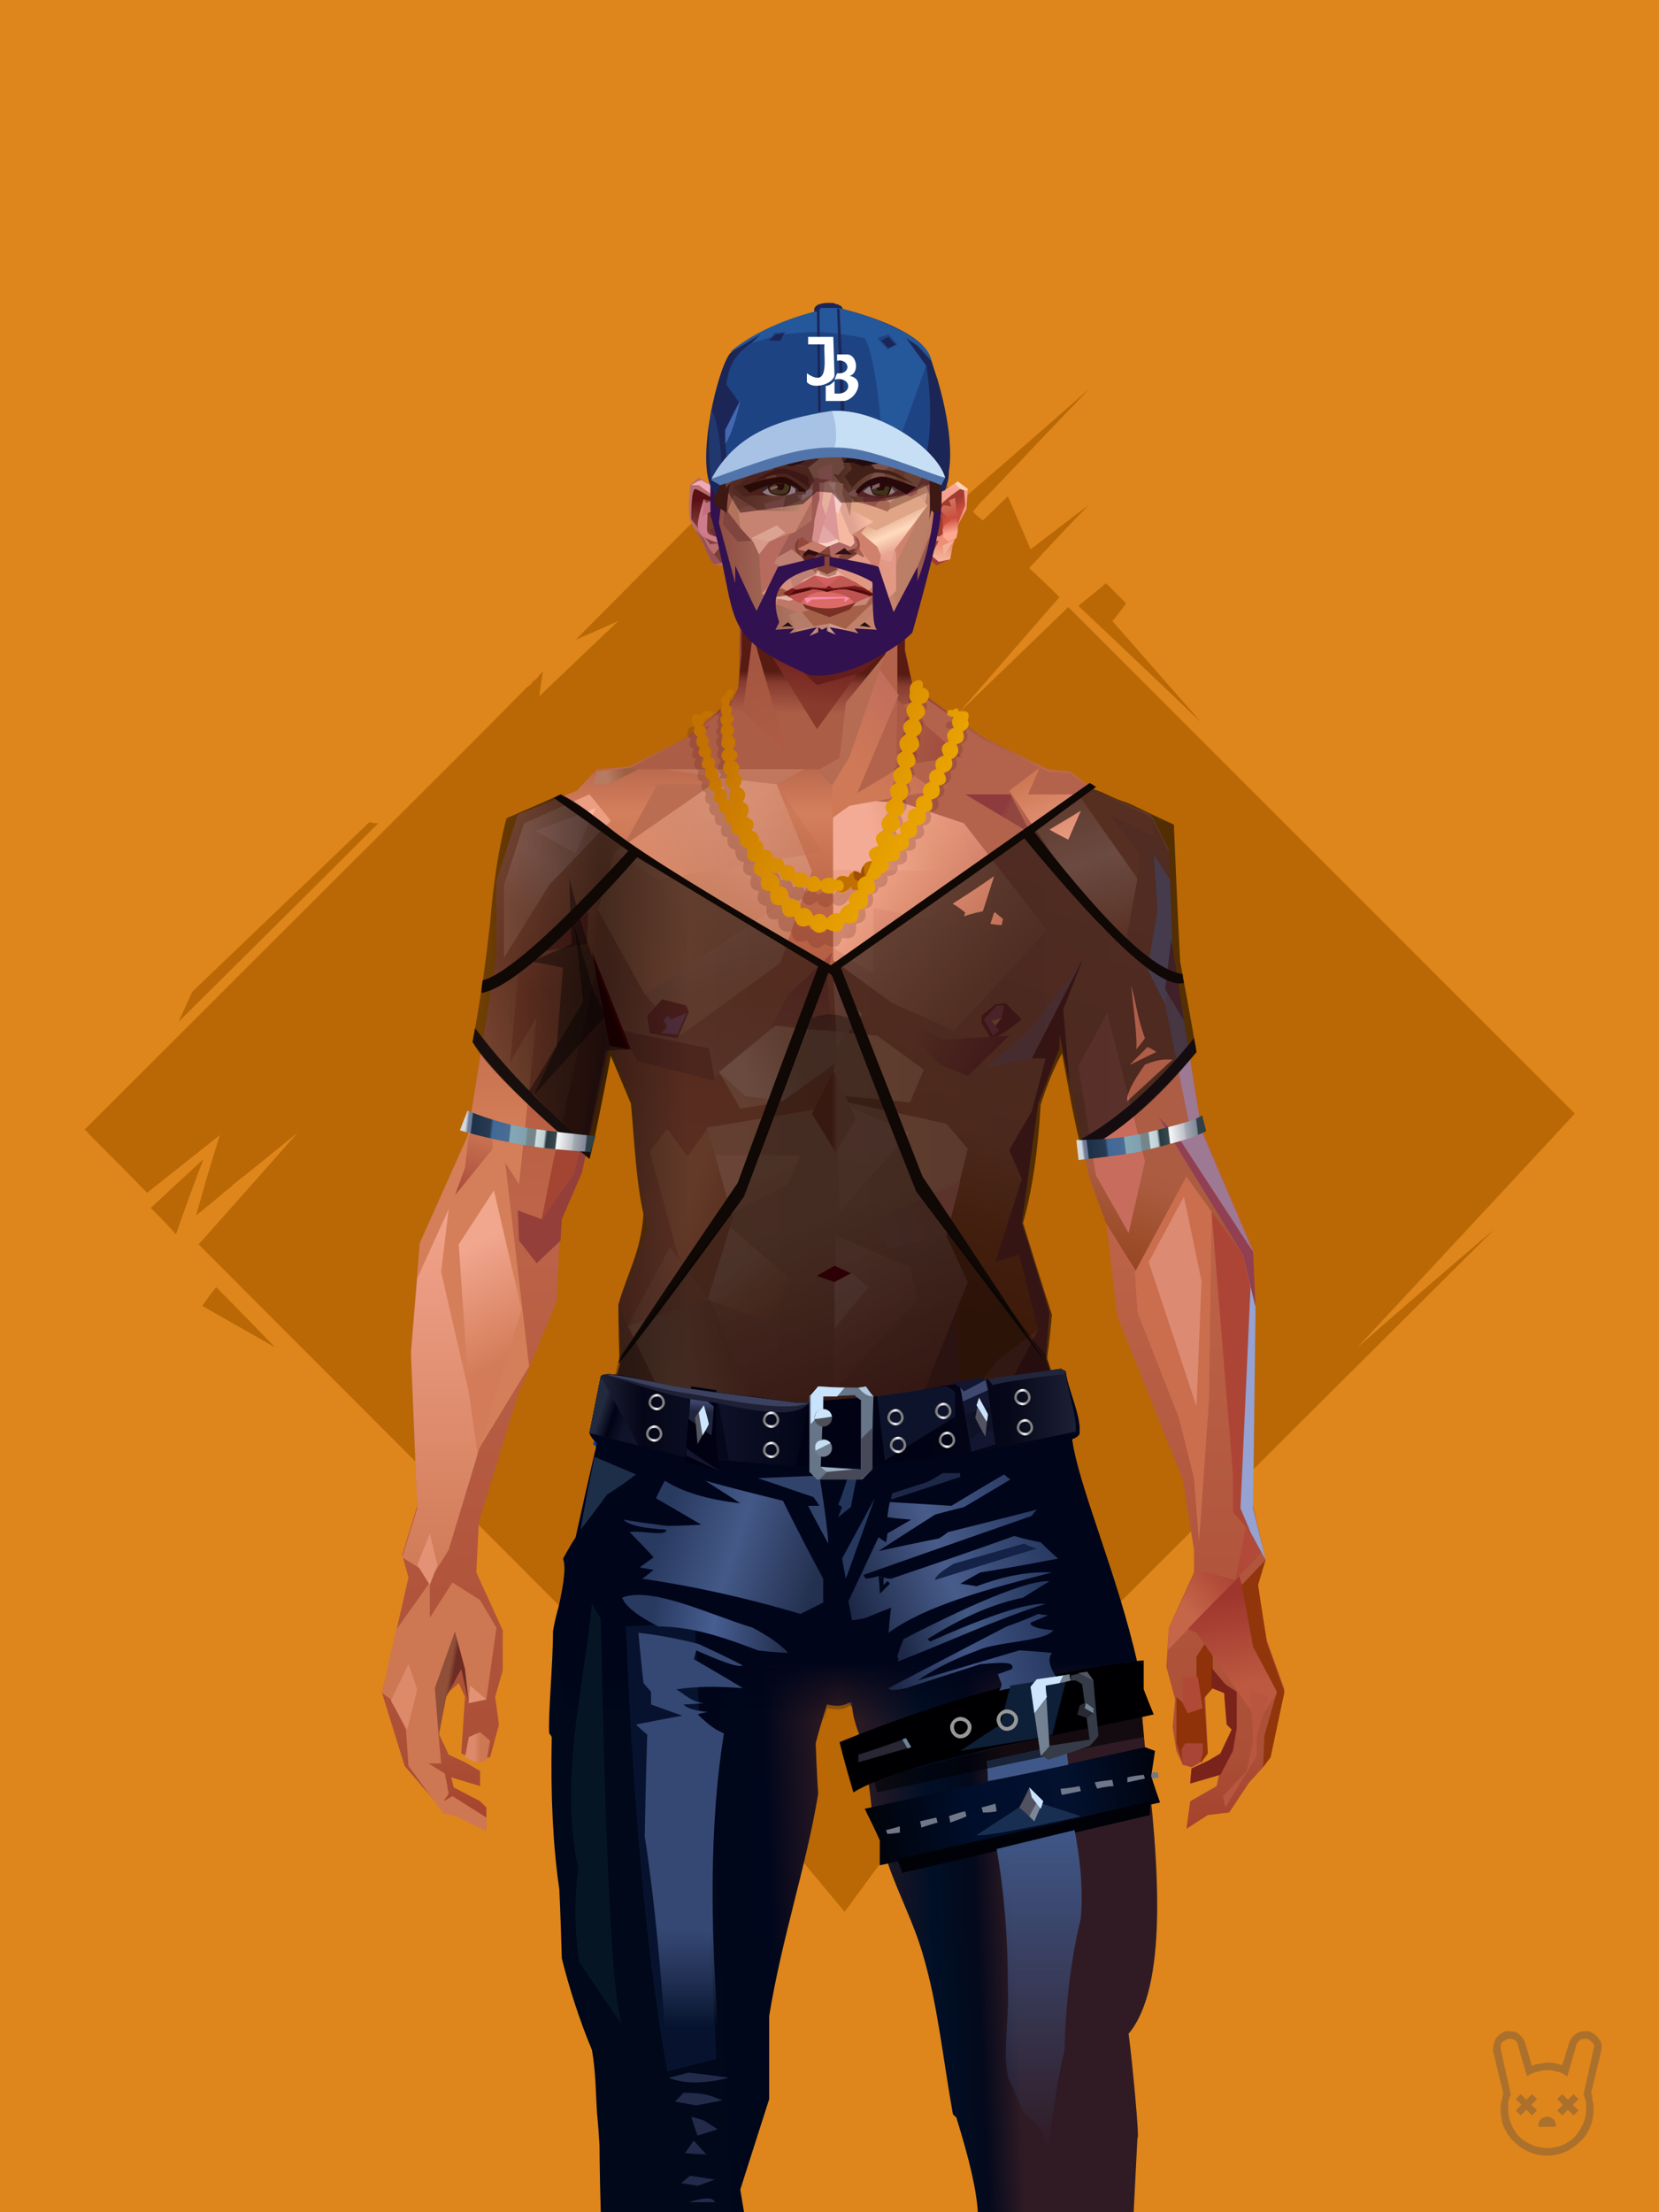 <?xml version="1.0" encoding="UTF-8"?><svg width="1320px" height="1760px" viewBox="0 0 1320 1760" version="1.1" xmlns="http://www.w3.org/2000/svg" xmlns:xlink="http://www.w3.org/1999/xlink"><defs></defs><g stroke="none" stroke-width="1" fill="none" id="id-30053" fill-rule="evenodd"><g id="id-30054"><rect fill="#DE861B" width="1320" height="1760" x="0" y="0" id="id-30055"></rect><g transform=" translate(660,890) rotate(-180) translate(-660,-889) translate(67,258)" fill="#B96805" id="id-30056"><path d=" M 581,0 C 632,61 657,92 657,92 C 943,379 1089,525 1095,531 L 1095,531 L 1095,531 C 1044,588 1018,618 1016,620 L 1016,620 L 1016,620 C 1037,603 1054,589 1067,579 L 1069,577 C 1087,562 1097,554 1097,554 C 1085,597 1078,618 1078,618 C 1117,587 1136,572 1136,572 C 1166,603 1183,619 1185,622 L 1185,622 C 1185,622 1185,622 1186,622 L 1186,622 L 1186,622 C 989,819 871,936 834,974 L 830,977 C 830,978 829,978 829,979 L 826,981 C 826,982 825,982 825,982 L 824,984 C 823,985 822,985 822,986 L 821,987 C 821,987 821,987 821,987 C 823,973 824,967 824,967 C 782,1007 761,1027 761,1027 C 783,1017 795,1012 795,1012 C 660,1148 590,1217 586,1221 L 586,1221 L 586,1221 C 524,1159 491,1126 488,1123 L 488,1123 C 488,1123 488,1123 488,1123 C 421,1181 387,1211 386,1212 L 386,1212 L 386,1212 C 432,1164 461,1133 473,1121 L 474,1120 C 477,1116 479,1114 479,1114 C 474,1109 471,1107 471,1107 C 458,1119 452,1126 451,1126 L 451,1126 C 451,1126 451,1126 451,1126 C 439,1098 433,1084 433,1084 C 403,1107 387,1119 387,1119 C 419,1086 434,1069 434,1069 C 418,1054 410,1046 410,1046 C 464,984 490,954 490,954 L 403,1038 C 145,780 11,646 1,636 L 0,635 L 0,635 C 115,511 173,449 173,449 C 101,512 64,543 64,543 C 260,348 365,243 381,227 L 382,226 C 382,226 382,225 382,225 L 382,225 C 383,225 383,225 383,225 C 400,227 409,227 409,227 C 414,204 416,192 416,192 C 458,150 485,123 497,110 L 498,110 C 499,109 499,109 499,109 L 500,108 C 500,108 500,108 500,108 L 501,107 C 502,106 503,105 503,105 L 504,104 C 504,104 504,104 504,104 L 504,104 C 504,104 504,104 504,104 L 505,103 L 505,103 C 556,34 581,0 581,0 Z M 518,106 C 494,131 482,144 482,144 L 513,128 C 517,114 518,107 518,106 L 518,106 C 518,106 518,106 518,106 Z" id="id-30057"></path><path d=" M 395,1039 C 380,1051 373,1057 373,1057 C 362,1046 357,1041 357,1041 C 364,1031 368,1027 368,1027 L 297,946 C 362,1008 395,1039 395,1039 Z" id="id-30058"></path><path d=" M 526,1179 C 569,1235 590,1263 590,1263 C 658,1174 691,1130 691,1130 L 588,1241 C 547,1200 526,1179 526,1179 Z" id="id-30059"></path><path d=" M 952,866 C 957,866 959,867 959,867 C 1053,777 1100,732 1100,732 L 1111,708 C 1005,813 952,866 952,866 Z" id="id-30060"></path><path d=" M 1113,539 C 1099,579 1091,599 1091,599 L 1133,560 C 1119,546 1113,539 1113,539 Z" id="id-30061"></path><path d=" M 1081,497 C 1089,487 1092,482 1092,482 L 1034,449 C 1065,481 1081,497 1081,497 Z" id="id-30062"></path><path d=" M 643,61 C 625,38 616,26 616,26 L 639,40 C 642,54 643,61 643,61 Z" id="id-30063"></path></g></g></g><defs><linearGradient x1="50%" y1="6%" x2="50%" y2="99%" id="id-110830"><stop stop-color="#914537" offset="0%"></stop><stop stop-color="#D47F5C" offset="8%"></stop><stop stop-color="#B1583C" offset="20%"></stop><stop stop-color="#BD6449" offset="34%"></stop><stop stop-color="#AB4F36" offset="71%"></stop><stop stop-color="#890000" offset="100%"></stop></linearGradient><linearGradient x1="50%" y1="-10%" x2="50%" y2="84%" id="id-110831"><stop stop-color="#B05A3C" offset="0%"></stop><stop stop-color="#D47F59" offset="49%"></stop><stop stop-color="#D47F59" offset="100%"></stop></linearGradient><linearGradient x1="57%" y1="50%" x2="47%" y2="56%" id="id-110832"><stop stop-color="#893810" offset="0%"></stop><stop stop-color="#883C15" offset="100%"></stop></linearGradient><linearGradient x1="45%" y1="35%" x2="55%" y2="47%" id="id-110833"><stop stop-color="#B87263" offset="0%"></stop><stop stop-color="#94451B" offset="100%"></stop></linearGradient><linearGradient x1="54%" y1="31%" x2="47%" y2="81%" id="id-110834"><stop stop-color="#B3634B" offset="0%"></stop><stop stop-color="#AF5E4A" offset="20%"></stop><stop stop-color="#AB5C40" offset="60%"></stop><stop stop-color="#94441E" offset="81%"></stop><stop stop-color="#8D3B18" offset="100%"></stop></linearGradient><linearGradient x1="43%" y1="38%" x2="54%" y2="44%" id="id-110835"><stop stop-color="#8F4F38" offset="0%"></stop><stop stop-color="#6D2C24" offset="100%"></stop></linearGradient><linearGradient x1="50%" y1="40%" x2="58%" y2="82%" id="id-110836"><stop stop-color="#CE8466" offset="0%"></stop><stop stop-color="#A34A3B" offset="100%"></stop></linearGradient><linearGradient x1="50%" y1="41%" x2="49%" y2="66%" id="id-110837"><stop stop-color="#571B12" offset="0%"></stop><stop stop-color="#863B30" offset="27%"></stop><stop stop-color="#AC5D46" offset="100%"></stop></linearGradient><linearGradient x1="63%" y1="4%" x2="25%" y2="77%" id="id-110838"><stop stop-color="#EC9E83" offset="0%"></stop><stop stop-color="#F0A38D" offset="55%"></stop><stop stop-color="#D88566" offset="100%"></stop></linearGradient><linearGradient x1="50%" y1="23%" x2="41%" y2="77%" id="id-110839"><stop stop-color="#6B1B1C" offset="0%"></stop><stop stop-color="#883A2C" offset="100%"></stop></linearGradient><linearGradient x1="47%" y1="22%" x2="55%" y2="89%" id="id-110840"><stop stop-color="#A55640" offset="0%"></stop><stop stop-color="#AD5C43" offset="100%"></stop></linearGradient><linearGradient x1="86%" y1="87%" x2="11%" y2="66%" id="id-110841"><stop stop-color="#9F4B3C" offset="0%"></stop><stop stop-color="#A95946" offset="100%"></stop></linearGradient><linearGradient x1="71%" y1="11%" x2="50%" y2="100%" id="id-110842"><stop stop-color="#B1583C" offset="0%" stop-opacity="0"></stop><stop stop-color="#B46953" offset="100%"></stop></linearGradient><linearGradient x1="66%" y1="46%" x2="56%" y2="43%" id="id-110843"><stop stop-color="#914640" offset="0%"></stop><stop stop-color="#8E3B3D" offset="100%"></stop></linearGradient><linearGradient x1="100%" y1="41%" x2="50%" y2="63%" id="id-110844"><stop stop-color="#6A1B1C" offset="0%"></stop><stop stop-color="#631D1A" offset="100%"></stop></linearGradient><linearGradient x1="69%" y1="20%" x2="50%" y2="100%" id="id-110845"><stop stop-color="#A0493E" offset="0%"></stop><stop stop-color="#AB5C49" offset="100%"></stop></linearGradient><linearGradient x1="36%" y1="20%" x2="57%" y2="81%" id="id-110846"><stop stop-color="#E39D82" offset="0%"></stop><stop stop-color="#C3795D" offset="100%"></stop></linearGradient><linearGradient x1="26%" y1="83%" x2="92%" y2="50%" id="id-110847"><stop stop-color="#D7835F" offset="0%"></stop><stop stop-color="#AD6545" offset="100%" stop-opacity="0"></stop></linearGradient><linearGradient x1="17%" y1="56%" x2="85%" y2="45%" id="id-110848"><stop stop-color="#E49478" offset="0%"></stop><stop stop-color="#CA8266" offset="52%"></stop><stop stop-color="#BF6E50" offset="100%"></stop></linearGradient><linearGradient x1="17%" y1="24%" x2="70%" y2="81%" id="id-110849"><stop stop-color="#ED9E85" offset="0%"></stop><stop stop-color="#B9694F" offset="100%"></stop></linearGradient><linearGradient x1="26%" y1="42%" x2="80%" y2="75%" id="id-110850"><stop stop-color="#EDA186" offset="0%"></stop><stop stop-color="#D68360" offset="100%" stop-opacity="0"></stop></linearGradient><linearGradient x1="29%" y1="56%" x2="77%" y2="50%" id="id-110851"><stop stop-color="#F4AB96" offset="0%"></stop><stop stop-color="#DD9470" offset="100%" stop-opacity="0"></stop></linearGradient><linearGradient x1="74%" y1="24%" x2="34%" y2="74%" id="id-110852"><stop stop-color="#C16E5C" offset="0%"></stop><stop stop-color="#D07957" offset="100%"></stop></linearGradient><linearGradient x1="66%" y1="100%" x2="40%" y2="0%" id="id-110853"><stop stop-color="#C86F52" offset="0%"></stop><stop stop-color="#F1A793" offset="46%"></stop><stop stop-color="#CE7854" offset="100%"></stop></linearGradient><linearGradient x1="28%" y1="76%" x2="73%" y2="20%" id="id-110854"><stop stop-color="#C56649" offset="0%"></stop><stop stop-color="#AE4636" offset="67%"></stop><stop stop-color="#B24A39" offset="100%"></stop></linearGradient><linearGradient x1="52%" y1="13%" x2="59%" y2="75%" id="id-110855"><stop stop-color="#9F362E" offset="0%"></stop><stop stop-color="#BC5940" offset="100%"></stop></linearGradient><linearGradient x1="66%" y1="59%" x2="24%" y2="66%" id="id-110856"><stop stop-color="#AB5C47" offset="0%"></stop><stop stop-color="#CE8467" offset="100%"></stop></linearGradient><linearGradient x1="41%" y1="11%" x2="61%" y2="81%" id="id-110857"><stop stop-color="#DE8C76" offset="0%"></stop><stop stop-color="#BB5A4A" offset="100%"></stop></linearGradient><linearGradient x1="19%" y1="58%" x2="66%" y2="43%" id="id-110858"><stop stop-color="#E09D85" offset="0%"></stop><stop stop-color="#C68266" offset="100%"></stop></linearGradient><linearGradient x1="73%" y1="50%" x2="30%" y2="53%" id="id-110859"><stop stop-color="#9B5F42" offset="0%"></stop><stop stop-color="#B67B61" offset="100%"></stop></linearGradient><linearGradient x1="31%" y1="0%" x2="50%" y2="100%" id="id-110860"><stop stop-color="#EEA190" offset="0%"></stop><stop stop-color="#E69987" offset="100%"></stop></linearGradient><linearGradient x1="29%" y1="43%" x2="65%" y2="100%" id="id-110861"><stop stop-color="#E4987E" offset="0%"></stop><stop stop-color="#C76D4E" offset="100%"></stop></linearGradient><linearGradient x1="13%" y1="78%" x2="84%" y2="50%" id="id-110862"><stop stop-color="#C87E68" offset="0%"></stop><stop stop-color="#CB715F" offset="100%"></stop></linearGradient><linearGradient x1="50%" y1="0%" x2="36%" y2="100%" id="id-110863"><stop stop-color="#E6977F" offset="0%"></stop><stop stop-color="#DE8D74" offset="100%"></stop></linearGradient><linearGradient x1="50%" y1="28%" x2="64%" y2="55%" id="id-110864"><stop stop-color="#E49777" offset="0%"></stop><stop stop-color="#DF8E6E" offset="100%"></stop></linearGradient><linearGradient x1="40%" y1="55%" x2="62%" y2="71%" id="id-110865"><stop stop-color="#CE7853" offset="0%"></stop><stop stop-color="#C46C4C" offset="100%"></stop></linearGradient><linearGradient x1="9%" y1="37%" x2="88%" y2="55%" id="id-110866"><stop stop-color="#AD5D46" offset="0%"></stop><stop stop-color="#913A39" offset="100%"></stop></linearGradient><linearGradient x1="62%" y1="19%" x2="50%" y2="100%" id="id-110867"><stop stop-color="#CA7352" offset="0%"></stop><stop stop-color="#AB4D3C" offset="100%"></stop></linearGradient><linearGradient x1="45%" y1="18%" x2="51%" y2="67%" id="id-110868"><stop stop-color="#F1A68E" offset="0%"></stop><stop stop-color="#D47C59" offset="100%"></stop></linearGradient><linearGradient x1="50%" y1="0%" x2="50%" y2="100%" id="id-110869"><stop stop-color="#F1A38C" offset="0%"></stop><stop stop-color="#D07B57" offset="100%"></stop></linearGradient><linearGradient x1="45%" y1="50%" x2="58%" y2="50%" id="id-110870"><stop stop-color="#A84B37" offset="0%"></stop><stop stop-color="#CD7C64" offset="100%"></stop></linearGradient><linearGradient x1="33%" y1="74%" x2="77%" y2="42%" id="id-110871"><stop stop-color="#C47259" offset="0%"></stop><stop stop-color="#C87355" offset="100%"></stop></linearGradient><linearGradient x1="63%" y1="59%" x2="38%" y2="59%" id="id-110872"><stop stop-color="#CE7753" offset="0%"></stop><stop stop-color="#DC8A6A" offset="100%"></stop></linearGradient><linearGradient x1="50%" y1="0%" x2="50%" y2="100%" id="id-110873"><stop stop-color="#CC8672" offset="0%"></stop><stop stop-color="#A24638" offset="100%"></stop></linearGradient><linearGradient x1="47%" y1="47%" x2="53%" y2="50%" id="id-110874"><stop stop-color="#CA9B87" offset="0%"></stop><stop stop-color="#A04C40" offset="100%"></stop></linearGradient><linearGradient x1="50%" y1="0%" x2="50%" y2="100%" id="id-110875"><stop stop-color="#AB5B4F" offset="0%"></stop><stop stop-color="#AB5A53" offset="100%"></stop></linearGradient><linearGradient x1="50%" y1="11%" x2="50%" y2="100%" id="id-110876"><stop stop-color="#B98472" offset="0%"></stop><stop stop-color="#CD8870" offset="100%"></stop></linearGradient><linearGradient x1="0%" y1="55%" x2="100%" y2="55%" id="id-110877"><stop stop-color="#B6746E" offset="0%"></stop><stop stop-color="#9E4248" offset="100%"></stop></linearGradient><linearGradient x1="50%" y1="37%" x2="50%" y2="100%" id="id-110878"><stop stop-color="#C1846E" offset="0%"></stop><stop stop-color="#A32E2C" offset="100%"></stop></linearGradient><linearGradient x1="49%" y1="41%" x2="51%" y2="77%" id="id-110879"><stop stop-color="#9F5844" offset="0%"></stop><stop stop-color="#872F14" offset="59%"></stop><stop stop-color="#A44B3B" offset="100%"></stop></linearGradient><linearGradient x1="33%" y1="47%" x2="59%" y2="56%" id="id-110880"><stop stop-color="#A55B45" offset="0%"></stop><stop stop-color="#763517" offset="100%"></stop></linearGradient></defs><g transform=" translate(304,473)" id="id-110881"><polygon points="174 662 139 824 137 906 146 1082 171 1154 176 1211 174 1230 175 1284 287 1284 284 1265 308 1195 306 1124 345 952 343 912 353 879 362 881 371 877 383 904 391 970 434 1079 457 1202 475 1252 475 1284 596 1284 600 1225 591 1146 609 1103 612 997 596 842 545 671 539 640 528 606 531 569 509 498 522 403 539 360 539 348 563 464 576 498 585 574 637 704 646 760 646 778 626 822 624 853 631 879 629 901 632 920 637 931 647 931 657 920 655 877 659 867 670 874 672 899 676 903 667 923 644 934 643 945 666 939 664 948 643 960 640 982 657 971 674 969 690 945 701 933 704 926 707 923 713 892 718 871 704 832 696 786 703 768 693 725 693 521 652 425 629 282 626 203 612 175 567 156 548 141 530 139 479 114 422 73 416 42 415 1 285 0 284 73 279 83 242 114 196 137 171 139 155 156 108 175 91 228 91 287 68 431 30 516 23 602 28 725 16 764 21 782 0 874 18 932 49 968 59 970 83 982 83 965 78 960 57 949 55 941 78 948 78 936 66 929 53 923 45 906 51 875 61 866 66 877 63 922 75 927 86 925 93 899 90 877 96 856 96 824 75 778 77 738 108 637 139 562 142 495 159 458 180 358 199 403 203 461 211 504 188 564 191 608" fill="url(#id-110830)" id="id-110882"></polygon><polygon points="91 287 68 431 30 516 23 602 72 688 117 614 98 452 109 469 123 336 102 372 109 294 88 309 109 285" fill="url(#id-110831)" id="id-110882"></polygon><polygon points="383 906 391 972 434 1081 457 1204 475 1254 475 1287 596 1287 600 1226 591 1148 609 1105 612 999 602 904 584 908 584 846 535 683 456 705 382 878" fill="url(#id-110832)" id="id-110882"></polygon><polygon points="137 907 146 1083 171 1156 176 1212 174 1232 175 1286 175 1287 287 1287 284 1266 308 1197 306 1126 345 954 343 923 293 814 263 724 247 711" fill="url(#id-110833)" id="id-110882"></polygon><polygon points="545 673 539 641 528 608 531 571 509 500 522 405 539 361 539 350 563 465 576 500 601 540 660 491 688 529 652 427 629 283 626 205 612 177 568 157 548 142 530 141 479 116 422 75 416 44 415 3 360 3 360 715 462 724" fill="url(#id-110834)" id="id-110882"></polygon><polygon points="83 984 59 972 49 970 21 932 19 903 7 879 0 874 11 824 38 786 38 814 56 786 78 800 91 822 83 879 69 882 63 855 51 877 45 908 47 930 37 930 50 938 53 954 49 960 56 956 83 973" fill="#CE7753" id="id-110887"></polygon><polygon points="66 855 69 882 63 855 51 877 45 908 42 870 58 825" fill="url(#id-110835)" id="id-110887"></polygon><polygon points="83 879 69 882 70 868" fill="#E39273" id="id-110887"></polygon><polygon points="481 376 513 349 558 291 522 368" fill="#A2656C" id="id-110890"></polygon><polygon points="313 697 260 560 246 448 259 424 355 408 361 366 317 404 285 409 267 378 313 343 394 351 431 378 420 404 368 399 371 404 449 421 466 441 449 510 466 547 406 697 358 717" fill="url(#id-110836)" id="id-110891"></polygon><polygon points="410 90 430 82 423 76 416 45 416 7 286 9 286 48 283 76 278 86 244 114 195 139 366 139 390 70 410 26" fill="url(#id-110837)" id="id-110892"></polygon><polygon points="182 180 133 231 97 289 97 231 113 182 165 159" fill="url(#id-110838)" id="id-110893"></polygon><polygon points="346 107 384 55 409 31 414 23 299 31" fill="url(#id-110839)" id="id-110894"></polygon><polygon points="287 93 295 32 323 129" fill="url(#id-110840)" id="id-110895"></polygon><polygon points="336 139 314 151 270 146 224 139" fill="#C0775D" id="id-110896"></polygon><polygon points="410 84 409 136 461 129" fill="url(#id-110841)" id="id-110897"></polygon><polygon points="173 246 167 286 191 351 263 386 328 330 359 330 359 152 348 139 336 139 309 152" fill="url(#id-110842)" id="id-110898"></polygon><polygon points="464 159 516 190 500 159" fill="url(#id-110843)" id="id-110899"></polygon><polygon points="302 31 346 72 382 62 409 37 416 28 416 13" fill="url(#id-110844)" id="id-110900"></polygon><polygon points="263 151 191 202 219 151" fill="#BB6D52" id="id-110901"></polygon><polygon points="154 206 170 170 122 188" fill="#FFB4A1" id="id-110902"></polygon><polygon points="358 285 344 299 323 318 305 354 358 345 354 305" fill="url(#id-110845)" id="id-110903"></polygon><polygon points="260 361 265 387 203 371 191 347" fill="#9E4D3D" id="id-110904"></polygon><polygon points="198 362 181 359 167 284" fill="#760000" id="id-110905"></polygon><polygon points="477 341 477 335 488 326 496 325 509 338 496 348 485 354" fill="#883232" id="id-110906"></polygon><polygon points="314 151 342 220 317 293 237 351 209 318 172 251 185 205 270 146" fill="url(#id-110846)" id="id-110907"></polygon><polygon points="314 151 330 238 209 318 172 251 185 205 270 146" fill="url(#id-110847)" id="id-110907"></polygon><polygon points="314 151 350 205 220 227 185 205 270 146" fill="url(#id-110848)" opacity="0.369" id="id-110907"></polygon><polygon points="211 335 223 322 242 327 244 332 235 353 213 349" fill="#983D37" id="id-110910"></polygon><polygon points="224 339 226 342 226 345 222 349 235 350 242 333 230 338 227 335" fill="#A6607C" id="id-110911"></polygon><polygon points="488 343 491 347 486 351 479 338 489 327 495 327 493 336" fill="#A84E5A" id="id-110912"></polygon><polygon points="485 339 488 343 493 337" fill="#D57D5E" id="id-110913"></polygon><polygon points="359 162 359 291 406 325 455 347 529 267 463 182 415 166" fill="url(#id-110849)" id="id-110914"></polygon><polygon points="359 178 359 281 391 302 391 249 489 270 461 189 415 166" fill="url(#id-110850)" id="id-110914"></polygon><polygon points="359 178 359 219 472 220 461 189 415 166 371 163" fill="url(#id-110851)" id="id-110914"></polygon><polygon points="358 178 372 168 440 156 413 137 378 158 411 80 396 60 358 146" fill="url(#id-110852)" id="id-110917"></polygon><polygon points="346 140 358 152 372 129 400 48 369 86 364 130" fill="#B66B53" id="id-110918"></polygon><polygon points="591 281 601 226 559 159 514 159 523 138 499 156 571 263" fill="url(#id-110853)" id="id-110919"></polygon><polygon points="609 298 626 332 629 285 627 227 614 207 617 251" fill="#9A84A9" id="id-110920"></polygon><polygon points="554 159 567 157 612 177 614 192 579 175 603 207 601 226" fill="#C2694B" id="id-110921"></polygon><polygon points="625 840 700 762 688 738 679 784 648 776 626 822" fill="url(#id-110854)" id="id-110922"></polygon><polygon points="648 862 648 845 661 825 661 870 654 878 657 922 652 929 637 929 632 914 632 893 632 877 644 888" fill="#8F3209" id="id-110923"></polygon><polygon points="554 375 577 333 607 451 594 508 568 462" fill="#C86D5D" id="id-110924"></polygon><polygon points="641 823 648 826 697 896 713 873 682 781" fill="url(#id-110855)" id="id-110922"></polygon><polygon points="623 326 643 425 633 431 693 523 652 427 636 326 625 315" fill="#9E7994" id="id-110926"></polygon><polygon points="628 274 638 339 623 314" fill="#8E465A" id="id-110927"></polygon><polygon points="693 523 695 567 685 525 618 416 633 431" fill="#913F53" id="id-110928"></polygon><polygon points="640 463 599 539 601 571 634 655 646 703 650 754 658 640 660 491" fill="#CA6E4E" id="id-110929"></polygon><polygon points="610 531 648 646 652 546 638 479" fill="#DC8A72" id="id-110929"></polygon><polygon points="693 748 677 730 677 700 660 491 685 525 691 552 684 727" fill="#AC4536" id="id-110931"></polygon><polygon points="691 746 703 768 693 727 695 567 691 551 683 727" fill="#95A2D2" id="id-110932"></polygon><polygon points="260 559 310 683 355 716 263 713 238 685 195 582" fill="url(#id-110856)" id="id-110933"></polygon><polygon points="637 931 636 919 639 914 653 914 653 922 651 929 648 931 644 933" fill="#A84536" id="id-110934"></polygon><polygon points="637 861 637 882 641 890 653 886 649 861" fill="#B14937" id="id-110935"></polygon><polygon points="691 871 693 912 688 936 669 956 671 965 696 924 696 909 705 877" fill="#B85640" id="id-110936"></polygon><polygon points="703 768 684 788 693 837 712 873 702 908 701 933 707 925 718 873 704 834 697 788" fill="#91350B" id="id-110937"></polygon><polygon points="667 939 643 946 644 934 657 928 667 922 676 903 672 899 670 874 660 870 660 854 671 867 680 873 680 902 677 920" fill="#7A231B" id="id-110938"></polygon><polygon points="361 510 359 634 426 561 420 535" fill="url(#id-110857)" opacity="0.626" id="id-110939"></polygon><polygon points="319 403 289 399 268 380 313 343 361 348 362 372" fill="url(#id-110858)" id="id-110940"></polygon><polygon points="171 141 168 151 180 151 204 139 196 138" fill="url(#id-110859)" id="id-110941"></polygon><polygon points="359 308 362 360 382 334" fill="#DD9481" opacity="0.625" id="id-110942"></polygon><polygon points="360 546 360 584 387 551 374 540" fill="url(#id-110860)" opacity="0.626" id="id-110943"></polygon><polygon points="346 542 360 547 373 540 360 534" fill="#86000C" id="id-110944"></polygon><polygon points="325 545 277 503 259 561 308 579" fill="url(#id-110861)" opacity="0.758" id="id-110945"></polygon><polygon points="389 499 460 467 449 510 404 520" fill="url(#id-110862)" id="id-110946"></polygon><polygon points="364 491 361 403 420 428" fill="url(#id-110863)" opacity="0.758" id="id-110947"></polygon><polygon points="262 446 333 446 323 469 279 492" fill="url(#id-110864)" opacity="0.758" id="id-110948"></polygon><polygon points="259 425 279 496 259 561 236 528 213 443 227 425 243 447" fill="url(#id-110865)" id="id-110949"></polygon><polygon points="412 343 444 374 466 383 499 351 447 354 416 339" fill="url(#id-110866)" id="id-110950"></polygon><polygon points="164 252 163 278 128 284" fill="#953F32" id="id-110951"></polygon><polygon points="58 478 88 441 88 416 69 430 66 456" fill="url(#id-110867)" id="id-110952"></polygon><polygon points="76 684 69 634 61 517 89 474 111 569" fill="url(#id-110868)" id="id-110953"></polygon><polygon points="53 489 47 539 69 635 76 684 53 760 40 781 16 766 28 727 23 604 28 544" fill="url(#id-110869)" id="id-110954"></polygon><polygon points="136 452 127 497 153 460 177 340 170 300" fill="#A34532" id="id-110955"></polygon><polygon points="181 359 159 460 143 497 142 514 123 532 109 514 108 490 127 497 153 460 177 340" fill="#943F3A" id="id-110955"></polygon><polygon points="38 747 28 772 38 788 44 772" fill="#E39275" id="id-110957"></polygon><polygon points="359 379 342 413 361 444 377 417" fill="url(#id-110870)" id="id-110958"></polygon><polygon points="196 581 260 561 229 519" fill="url(#id-110871)" id="id-110959"></polygon><polygon points="74 929 66 925 69 909 78 905 86 912 83 928" fill="url(#id-110872)" id="id-110960"></polygon><polygon points="20 903 7 880 21 851 28 871" fill="#DC8A6A" id="id-110961"></polygon><polygon points="218 1123 203 1040 191 913 171 1090 182 1169 230 1208 261 1237 270 1213 234 1175 212 1157 272 1191 281 1169" fill="url(#id-110873)" opacity="0.808" id="id-110962"></polygon><polygon points="182 1207 181 1155 213 1106 236 1166 230 1210" fill="#B15D4D" id="id-110963"></polygon><polygon points="187 902 211 1137 227 1161 275 1187 299 1137 272 1009 299 918 269 791 211 836" fill="url(#id-110874)" id="id-110964"></polygon><polygon points="288 1079 311 1040 311 942 295 903 264 1019 275 1188 301 1137" fill="url(#id-110875)" id="id-110965"></polygon><polygon points="584 908 604 1008 608 1106 614 998 599 887" fill="#948AB4" id="id-110966"></polygon><polygon points="430 886 488 1140 535 1115 561 925 566 886 536 816 500 786" fill="url(#id-110876)" opacity="0.792" id="id-110967"></polygon><polygon points="581 921 588 1011 584 1112 576 1162 544 1046 566 886" fill="url(#id-110877)" id="id-110968"></polygon><polygon points="561 1247 518 1200 472 1112 494 931 505 931 594 1188 579 1244" fill="url(#id-110878)" id="id-110969"></polygon><polygon points="531 1221 539 1263 536 1269 516 1287 509 1287 500 1263 513 1199 488 1226 462 1170 472 1101 427 1010 398 877 469 771 518 739 536 818 500 787 433 890 477 1078 534 1212" fill="url(#id-110879)" id="id-110970"></polygon><polygon points="321 1058 284 852 258 721 266 733 371 879 362 883 354 881 343 914 345 954" fill="#99513D" id="id-110971"></polygon><polygon points="429 1068 424 875 536 705 454 704 380 865 384 906 391 972" fill="#9B4949" opacity="0.394" id="id-110972"></polygon><polygon points="175 1262 194 1287 206 1287 225 1226 213 1249 175 1221 174 1232" fill="#792E06" id="id-110973"></polygon><polygon points="528 1227 554 1234 569 1169 549 1168" fill="#B9645B" id="id-110974"></polygon><polygon points="546 678 545 672 539 641 528 608 531 571 509 500 522 405 539 361 539 350 547 389 542 330 558 289 517 369 528 369 517 411 499 442 509 465 488 531 507 525 522 585 449 724" fill="#792E2E" id="id-110882"></polygon><polygon points="402 722 490 609 522 585 449 723" fill="#9E4C3C" id="id-110976"></polygon><polygon points="174 664 139 826 137 907 139 937 238 690 352 886 354 881 362 883 371 879 383 906 471 773 548 712 596 844 545 673 539 641 478 697 449 723 278 705 232 657 188 566 191 610" fill="url(#id-110880)" id="id-110882"></polygon><polygon points="139 836 225 709 167 697 139 826" fill="#8F361D" id="id-110978"></polygon><polygon points="518 734 596 843 547 678" fill="#711C13" id="id-110979"></polygon><polygon points="415 778 447 726 314 744 329 762" fill="#AF5544" opacity="0.520" id="id-110882"></polygon><polygon points="411 685 463 666 456 573" fill="#823A34" id="id-110981"></polygon></g><defs><linearGradient x1="53%" y1="5%" x2="47%" y2="91%" id="id-111539"><stop stop-color="#F6A693" offset="0%"></stop><stop stop-color="#EB8E76" offset="82%"></stop><stop stop-color="#F3B197" offset="100%"></stop></linearGradient><linearGradient x1="62%" y1="61%" x2="50%" y2="36%" id="id-111540"><stop stop-color="#CC4E3E" offset="0%"></stop><stop stop-color="#A33C30" offset="100%"></stop></linearGradient><linearGradient x1="50%" y1="13%" x2="57%" y2="81%" id="id-111541"><stop stop-color="#CE6F5A" offset="0%"></stop><stop stop-color="#CC4E3E" offset="52%"></stop><stop stop-color="#FFA791" offset="100%"></stop></linearGradient><linearGradient x1="50%" y1="0%" x2="54%" y2="88%" id="id-111542"><stop stop-color="#B36E6C" offset="0%"></stop><stop stop-color="#BB6E6F" offset="100%"></stop></linearGradient><linearGradient x1="36%" y1="75%" x2="36%" y2="18%" id="id-111543"><stop stop-color="#85433D" offset="0%"></stop><stop stop-color="#590F13" offset="100%"></stop></linearGradient><linearGradient x1="48%" y1="84%" x2="4%" y2="84%" id="id-111544"><stop stop-color="#B6826B" offset="0%"></stop><stop stop-color="#8F4E43" offset="100%"></stop></linearGradient><linearGradient x1="23%" y1="68%" x2="57%" y2="19%" id="id-111545"><stop stop-color="#CB927F" offset="0%"></stop><stop stop-color="#E6B7A1" offset="100%"></stop></linearGradient><linearGradient x1="59%" y1="57%" x2="48%" y2="96%" id="id-111546"><stop stop-color="#BB7A65" offset="0%"></stop><stop stop-color="#C2826A" offset="100%"></stop></linearGradient><linearGradient x1="14%" y1="53%" x2="88%" y2="46%" id="id-111547"><stop stop-color="#C9897B" offset="0%"></stop><stop stop-color="#C38874" offset="25%"></stop><stop stop-color="#CC9781" offset="66%"></stop><stop stop-color="#D6A18A" offset="100%"></stop></linearGradient><linearGradient x1="100%" y1="24%" x2="44%" y2="69%" id="id-111548"><stop stop-color="#E29985" offset="0%"></stop><stop stop-color="#E19883" offset="100%"></stop></linearGradient><linearGradient x1="24%" y1="33%" x2="50%" y2="82%" id="id-111549"><stop stop-color="#E6AE91" offset="0%"></stop><stop stop-color="#FFDABD" offset="49%"></stop><stop stop-color="#E8A490" offset="100%"></stop></linearGradient><linearGradient x1="90%" y1="75%" x2="18%" y2="60%" id="id-111550"><stop stop-color="#BC8770" offset="0%"></stop><stop stop-color="#874F3D" offset="100%"></stop></linearGradient><linearGradient x1="0%" y1="50%" x2="33%" y2="53%" id="id-111551"><stop stop-color="#764B36" offset="0%"></stop><stop stop-color="#AE795F" offset="100%"></stop></linearGradient><linearGradient x1="60%" y1="88%" x2="92%" y2="78%" id="id-111552"><stop stop-color="#DFA491" offset="0%"></stop><stop stop-color="#F8BAA3" offset="100%"></stop></linearGradient></defs><g transform=" translate(548,259)" id="id-111553"><g id="id-111554"><g transform=" translate(0,121)" id="id-111555"><polygon points="199 13 214 3 222 9 221 25 214 38 214 43 210 54 208 65 197 70 190 64" fill="url(#id-111539)" id="id-111556"></polygon><polygon points="197 24 209 14 216 9 219 10 220 22 214 37 195 43" fill="url(#id-111540)" id="id-111557"></polygon><polygon points="203 38 208 34 199 25 203 22 209 23 207 18 212 16 214 38 214 43 213 48 207 51 201 46" fill="url(#id-111541)" id="id-111556"></polygon><polygon points="212 5 214 3 222 9 222 10 219 10 216 9" fill="#FDD3B7" id="id-111556"></polygon><polygon points="208 65 197 70 190 64 194 42 199 50 193 62 199 67" fill="#A13C31" id="id-111556"></polygon><polygon points="203 62 202 54 211 50" fill="#F3B197" id="id-111561"></polygon><polygon points="196 50 202 51 203 42 196 46" fill="#EB8E76" id="id-111562"></polygon><polygon points="194 45 199 47 202 45 202 32 197 31" fill="#A13C31" id="id-111563"></polygon><path d=" M 30,70 C 24,70 20,69 19,68 C 17,66 12,52 8,46 C 4,39 2,38 1,33 C 0,30 0,21 1,6 L 8,0 L 23,9 L 30,70 Z" fill="url(#id-111542)" id="id-111564"></path><polygon points="8 6 2 6 7 3 10 2 23 9 19 14" fill="#EFAAB6" id="id-111564"></polygon><path d=" M 26,68 C 23,69 20,69 19,68 C 17,66 12,52 8,46 C 7,44 6,43 6,42 C 9,45 10,47 12,48 C 13,50 14,52 16,56 L 26,68 Z" fill="#995356" id="id-111564"></path><polygon points="26 68 29 65 27 53 20 61" fill="#7B3E35" id="id-111564"></polygon><path d=" M 23,19 C 12,12 6,9 5,9 C 3,10 2,18 2,33 L 17,53 L 26,52 L 23,19 Z" fill="url(#id-111543)" id="id-111568"></path><polygon points="12 17 19 19 18 26 15 28 22 38 21 49 12 44" fill="#773A2E" id="id-111569"></polygon><path d=" M 27,53 C 16,50 10,47 8,42 C 6,38 8,30 12,17 L 15,23 C 15,36 14,42 15,43 C 15,45 18,46 25,48 L 27,53 Z" fill="#CE7B8B" id="id-111570"></path><polygon points="11 31 19 26 19 18 14 20 12 18" fill="#C07080" id="id-111571"></polygon><polygon points="20 46 17 42 22 37 25 48" fill="#6A3032" id="id-111572"></polygon></g><g transform=" translate(18,0)" id="id-111573"><path d=" M 20,231 C 18,227 11,201 5,153 C 3,140 2,128 1,117 C -1,91 4,63 8,49 C 9,46 16,35 16,34 C 30,20 56,0 94,0 C 157,0 178,45 181,51 C 183,57 183,111 181,144 C 178,177 162,232 160,235 C 158,239 124,261 119,264 C 113,266 74,267 69,264 C 64,261 22,235 20,231 Z" fill="url(#id-111544)" id="id-111574"></path><polygon points="73 112 82 117 159 110 163 117 160 129 170 143 176 147 176 93 157 34 129 14 67 25 49 80" fill="url(#id-111545)" id="id-111575"></polygon><polygon points="161 62 154 71 156 103 169 107 175 101 174 71" fill="#D69E7C" id="id-111576"></polygon><path d=" M 88,1 C 90,0 92,0 94,0 C 157,0 178,45 181,51 C 183,57 183,111 181,144 C 178,177 162,232 160,235 C 158,239 124,261 119,264 C 113,266 74,267 69,264 C 68,263 62,260 55,256 L 88,235 L 130,216 L 172,163 L 174,118 L 172,94 L 160,106 L 169,85 L 169,76 L 147,55 L 134,23 L 93,25 L 52,65 L 58,96 L 27,113 L 21,131 L 15,125 L 9,131 L 17,98 L 27,106 L 21,88 L 21,58 L 88,1 Z" fill="url(#id-111546)" id="id-111574"></path><polygon points="89 29 62 55 21 58 63 22" fill="#CD8681" id="id-111574"></polygon><path d=" M 182,73 C 183,94 183,123 181,144 C 178,177 162,232 160,235 L 156,212 L 178,157 L 181,128 L 174,142 L 182,73 Z" fill="#97594D" id="id-111574"></path><polygon points="47 249 66 240 62 230 73 227 88 242 63 259" fill="#B57D68" id="id-111580"></polygon><path d=" M 20,231 C 20,230 19,229 18,226 C 24,231 29,235 33,238 C 42,244 56,253 76,265 C 73,265 70,265 69,264 C 64,261 22,235 20,231 Z" fill="#91463E" id="id-111574"></path><path d=" M 1,117 C -1,91 4,63 8,49 C 9,46 16,35 16,34 C 22,28 30,21 41,15 L 11,57 L 14,96 L 1,117 Z" fill="#AF7E8D" id="id-111574"></path><path d=" M 5,153 C 3,140 2,128 1,117 C 0,108 1,98 1,89 L 8,127 L 5,153 Z" fill="#793D31" id="id-111574"></path><polygon points="37 103 56 94 77 112 67 117" fill="#BC7C6E" id="id-111584"></polygon><path d=" M 62,53 C 78,52 89,52 97,53 C 105,54 116,56 131,61 L 121,101 L 93,85 L 69,102 L 57,96 L 51,66 L 62,53 Z" fill="url(#id-111547)" id="id-111585"></path><polygon points="108 55 115 47 137 44 144 55 126 62" fill="#F2C7B2" id="id-111586"></polygon><polygon points="21 172 33 171 11 143 9 158" fill="#81453F" id="id-111587"></polygon><polygon points="143 203 142 188 148 173 172 138" fill="#D0826E" id="id-111588"></polygon><polygon points="147 229 151 227 174 158 175 115 170 142 141 202 141 217" fill="#BB7E66" id="id-111589"></polygon><polygon points="117 243 120 255 149 229 144 209" fill="#C4846C" id="id-111590"></polygon></g></g><polygon points="115 123 97 120 73 163 66 188 109 172" fill="#9D5B53" id="id-111591"></polygon><polygon points="118 195 153 223 165 211 165 180 158 177 122 178" fill="url(#id-111548)" id="id-111592"></polygon><polygon points="31 148 43 115 58 140 39 146 41 161" fill="#B2735D" id="id-111593"></polygon><polygon points="60 190 82 178 90 185 91 188 102 197 78 213 79 195" fill="#C08175" id="id-111594"></polygon><polygon points="51 172 66 172 85 164 98 140 99 125 58 140 39 146 41 161" fill="#C78371" id="id-111593"></polygon><polygon points="85 164 98 140 98 155" fill="#AE6C5D" id="id-111593"></polygon><polygon points="56 182 50 169 70 159 77 165 64 172" fill="#DBA392" id="id-111597"></polygon><polygon points="56 182 50 169 64 172" fill="#D69A8B" id="id-111597"></polygon><polygon points="56 182 58 213 79 195 68 189 81 165 64 172" fill="#B76B5E" id="id-111597"></polygon><polygon points="70 222 58 213 79 195 85 215" fill="#D48E7C" id="id-111597"></polygon><polygon points="135 167 142 159 150 162 190 143 164 178 161 188 153 186 150 177" fill="url(#id-111549)" id="id-111601"></polygon><polygon points="128 153 149 163 190 143 183 135 130 138" fill="#E0A587" id="id-111601"></polygon><polygon points="132 172 150 196 153 183 150 176 137 165 140 161 130 166" fill="#CF816D" id="id-111603"></polygon><polygon points="111 184 118 195 127 184 130 181 117 179" fill="#B7684D" id="id-111604"></polygon><polygon points="92 187 101 197 105 187" fill="#A35E51" id="id-111605"></polygon><polygon points="118 189 120 183 132 178 137 180 122 189" fill="#7E453D" id="id-111606"></polygon><path d=" M 86,178 L 96,173 L 90,168 C 88,170 87,172 86,173 C 86,174 86,176 86,178 Z" fill="#954839" id="id-111607"></path><polygon points="92 184 86 178 112 175 113 183 118 194 110 198 102 194 105 187 95 187" fill="#86443A" id="id-111608"></polygon><polygon points="86 178 95 180 104 181 112 175 100 171" fill="#C67C6A" id="id-111609"></polygon><polygon points="112 176 119 172 131 167 134 171 134 178 127 180 113 183" fill="#B06966" id="id-111610"></polygon><polyline points="90 184 93 188 97 187 102 183 96 180 89 184" fill="#5B221D" id="id-111611"></polyline><polygon points="92 120 95 110 113 100 132 109 135 130 117 123" fill="#B6826B" id="id-111612"></polygon><g transform=" translate(31,92)" id="id-111613"><polygon points="4 42 24 55 56 56 69 30 44 8 1 22" fill="url(#id-111550)" id="id-111614"></polygon><polygon points="59 39 59 47 67 42 68 39 63 37" fill="#CCB2BE" id="id-111615"></polygon><polygon points="29 50 47 45 60 41 58 46 45 53 31 54" fill="#B97A79" id="id-111616"></polygon><polygon points="46 44 44 53 58 47 55 43 62 42 63 39 58 39" fill="#8F6357" id="id-111617"></polygon><polygon points="5 37 21 25 36 23 38 16 64 21 69 31 64 39 13 44" fill="#754335" id="id-111618"></polygon><polygon points="30 34 31 27 37 25 41 32" fill="#9D6544" id="id-111619"></polygon><path d=" M 19,33 C 33,27 42,25 46,26 C 50,27 56,31 65,37 L 64,28 C 52,23 44,21 41,22 C 37,22 30,26 19,33 Z" fill="#5B2A23" id="id-111620"></path><polygon points="93 88 103 85 103 89 96 91" fill="#6B3025" id="id-111621"></polygon><g transform=" translate(37,37) rotate(3) translate(-37,-37) translate(12,28)" id="id-111622"><path d=" M 6,14 L 14,16 L 23,15 C 20,15 18,14 17,14 C 15,13 14,12 13,10 L 6,14 Z" fill="#783832" id="id-111623"></path><path d=" M 14,10 C 15,13 18,15 22,15 C 25,16 31,15 36,14 C 38,14 42,12 47,10 C 41,5 35,2 30,2 C 25,2 20,5 14,10 Z" fill="#FFE4F4" id="id-111624"></path><path d=" M 14,10 C 14,11 15,12 16,13 C 22,8 27,5 31,5 C 33,5 37,6 42,9 L 42,12 C 43,12 45,11 47,10 C 41,5 35,2 30,2 C 25,2 20,5 14,10 Z" fill="#000000" fill-opacity="0.675" id="id-111624"></path><path d=" M 20,8 C 20,13 23,15 30,15 C 36,15 39,12 38,5 C 34,4 31,3 28,4 C 26,4 23,6 20,8 Z" fill="#36110A" id="id-111626"></path><path d=" M 21,9 C 21,13 24,14 29,14 C 35,14 37,12 37,7 C 33,5 31,4 28,4 C 26,5 24,6 21,9 Z" fill="#666531" id="id-111626"></path><path d=" M 26,6 C 26,8 26,10 27,10 C 29,11 31,11 32,10 C 33,9 33,8 33,5 L 26,6 Z" fill="#36110A" id="id-111628"></path><polygon points="22 9 22 11 28 9 27 7" fill="#D7B4BF" id="id-111629"></polygon><path d=" M 6,14 L 0,9 C 15,3 26,0 32,0 C 36,0 42,4 49,9 C 50,9 50,10 50,11 L 45,11 C 43,7 39,6 33,5 C 26,5 17,8 6,14 Z" fill="#36110A" id="id-111630"></path></g><polygon points="64 13 73 14 64 21 51 18" fill="#6E423B" id="id-111631"></polygon><polygon points="0 23 17 18 39 17 50 20 58 18 68 11 59 7 50 11 54 7 51 7 54 6 19 6 2 21" fill="#3A1F20" id="id-111632"></polygon><polygon points="20 5 25 1 40 4" fill="#3D2C29" id="id-111633"></polygon><polygon points="127 55 165 38 159 20 98 12 92 18 93 21 88 27 84 26 101 48" fill="url(#id-111551)" id="id-111634"></polygon><polygon points="113 31 117 24 113 18 124 15 131 18 124 24 126 31" fill="#CE9888" id="id-111635"></polygon><polygon points="136 35 132 24 138 16 150 18 140 26 143 38" fill="#9E6645" id="id-111636"></polygon><polygon points="102 42 108 49 127 56 129 54 129 49 116 39" fill="#A96957" id="id-111637"></polygon><polygon points="129 49 137 42 116 39" fill="#C88C7B" id="id-111637"></polygon><polygon points="108 49 117 52 123 44 116 39 108 41" fill="#96524F" id="id-111637"></polygon><polygon points="104 44 99 44 95 42 101 38" fill="#C2908B" id="id-111640"></polygon><polygon points="139 42 146 44 151 41 151 37 157 34 165 52 166 51 166 26 161 16 151 36" fill="#96534F" id="id-111641"></polygon><path d=" M 99,37 L 93,28 L 99,22 L 97,17 L 113,17 L 117,22 C 123,23 128,23 130,24 C 133,25 139,28 148,34 C 135,28 125,25 119,25 C 113,25 106,29 99,37 Z" fill="#643827" id="id-111642"></path><g transform=" translate(125,37) rotate(-3) translate(-124,-37) translate(100,28)" id="id-111643"><path d=" M 5,9 C 8,13 13,15 19,15 C 26,15 31,14 35,11 C 31,5 26,2 21,2 C 15,2 10,5 5,9 Z" fill="#FFE4F3" id="id-111644"></path><path d=" M 5,9 C 6,10 7,11 7,11 C 12,7 16,5 21,5 C 25,5 29,8 32,13 C 33,12 34,12 35,11 C 31,5 26,2 21,2 C 15,2 10,5 5,9 Z" fill="#000000" fill-opacity="0.496" id="id-111644"></path><path d=" M 12,6 C 13,11 14,14 15,14 C 16,15 24,16 26,15 C 27,15 28,12 30,8 C 25,5 22,4 19,3 C 17,3 14,4 12,6 Z" fill="#311011" id="id-111646"></path><path d=" M 13,9 C 14,11 14,13 15,13 C 16,14 23,15 25,15 C 26,14 27,12 28,9 C 26,8 24,7 21,7 C 19,6 16,7 13,9 Z" fill="#615E2D" id="id-111646"></path><polygon points="17 7 18 11 23 11 25 7 21 6" fill="#311011" id="id-111648"></polygon><polygon points="14 10 20 8 20 5 14 7" fill="#D4AEBC" id="id-111649"></polygon><polygon points="3 13 6 10 8 13" fill="#A03B40" id="id-111650"></polygon><polygon points="3 13 1 14 4 15 14 16 19 18 41 15 35 11 29 15 24 15 14 15 9 13" fill="#853F3B" id="id-111651"></polygon><path d=" M 3,13 C 1,12 0,11 1,11 C 1,10 8,1 21,0 C 26,0 33,3 40,6 C 42,7 45,8 49,10 L 41,15 C 37,13 35,11 34,11 C 29,7 25,5 21,5 C 14,5 9,7 3,13 Z" fill="#311011" id="id-111652"></path></g><polygon points="89 9 92 17 103 5" fill="#633E3B" id="id-111653"></polygon><polygon points="92 17 100 17 107 20 124 17 159 20 145 9 110 5 100 12 103 4" fill="#271716" id="id-111654"></polygon><polygon points="125 5 143 7 139 4" fill="#3A2A25" id="id-111655"></polygon></g><polygon points="104 122 102 115 114 110 114 123" fill="#CB8784" id="id-111612"></polygon><polygon points="116 182 124 177 127 180 130 182" fill="#320F10" id="id-111657"></polygon><polygon points="92 184 91 182 95 178 104 181 101 183 95 182" fill="#2C0E0F" id="id-111658"></polygon><polygon points="133 181 138 184 140 184 135 176" fill="#AB6150" id="id-111659"></polygon><polygon points="101 183 111 184 113 183 104 181" fill="#572A26" id="id-111660"></polygon><polygon points="107 125 112 123 123 126 122 133 128 151 130 147 147 156 129 167" fill="url(#id-111552)" id="id-111661"></polygon><polygon points="119 172 129 176 132 173 131 168 128 165 119 143 115 146" fill="#F4B9A0" id="id-111662"></polygon><polygon points="111 125 117 125 116 132 122 141 119 150 117 148" fill="#F7CECB" id="id-111663"></polygon><path d=" M 88,169 C 85,172 84,175 85,178 C 85,181 88,183 91,184 C 89,181 87,179 87,177 C 86,176 87,173 88,169 Z" fill="#7D3C32" id="id-111664"></path><path d=" M 131,170 C 130,172 129,174 130,176 C 131,179 133,181 137,182 C 134,179 133,177 132,176 C 132,174 132,172 133,169 L 131,170 Z" transform=" translate(133,175) rotate(-158) translate(-133,-175)" fill="#964F41" id="id-111664"></path><path d=" M 98,171 L 110,176 L 119,172 L 115,131 L 111,125 L 104,125 L 104,138 C 102,145 101,151 100,155 C 100,159 99,164 98,171 Z" fill="#D8908F" id="id-111666"></path><polygon points="115 131 111 125 108 125 106 142 109 151" fill="#E7AF9D" id="id-111666"></polygon><polygon points="103 173 110 176 120 172 115 131" fill="#DC9898" id="id-111666"></polygon><polygon points="103 173 110 176 120 172 107 159" fill="#E3A8A6" id="id-111666"></polygon><polygon points="103 173 110 176 120 172 118 170 110 173" fill="#FAD2C5" id="id-111666"></polygon><polygon points="150 221 112 238 68 221 76 213 142 214 147 216" fill="#BF7867" id="id-111671"></polygon><polygon points="90 228 102 242 120 246 148 219 148 213" fill="#A56049" id="id-111672"></polygon><polygon points="126 224 141 222 146 214 143 212 133 214" fill="#C88878" id="id-111673"></polygon><polygon points="69 216 70 217 80 219 87 217 83 214" fill="#E2B2A4" id="id-111674"></polygon><polygon points="69 216 68 211 74 209 83 214" fill="#A25640" id="id-111675"></polygon><polygon points="141 213 148 216 151 211 146 208" fill="#C07A64" id="id-111676"></polygon><polygon points="93 225 89 219 136 217 128 226 112 232" fill="#783025" id="id-111677"></polygon><polygon points="126 201 118 195 117 198 111 200 105 198 103 195 101 198 92 202 88 206" fill="#E9B4A6" id="id-111678"></polygon><polygon points="75 213 87 220 140 217 148 214 132 204 107 203 82 209" fill="#781B19" id="id-111679"></polygon><polygon points="84 211 80 215 87 218 142 216 147 214 139 211 128 209 111 210 94 209" fill="#50090C" id="id-111679"></polygon><path d=" M 82,209 C 93,203 99,199 100,199 C 102,199 109,201 111,201 C 112,201 118,199 121,199 C 123,199 129,202 140,209 L 132,207 L 115,209 L 111,207 L 109,209 L 96,208 L 86,210 L 82,209 Z" fill="#C05854" id="id-111681"></path><path d=" M 100,199 C 102,199 109,201 111,201 C 112,201 118,199 121,199 L 112,206 L 110,208 L 100,199 Z" fill="#D45F63" id="id-111681"></path><path d=" M 80,215 C 82,217 84,219 85,219 C 94,223 101,225 111,225 C 120,225 129,222 138,218 C 139,218 141,217 143,215 C 133,212 127,210 124,210 C 121,210 117,210 110,212 C 104,210 100,210 98,210 C 97,211 90,212 80,215 Z" fill="#DC6B67" id="id-111683"></path><path d=" M 80,215 C 82,217 84,219 85,219 C 86,219 87,220 89,221 C 94,214 101,211 110,212 C 121,213 128,215 132,221 C 134,220 136,219 138,218 C 139,218 141,217 144,215 C 134,212 127,210 124,210 C 121,210 117,210 110,212 C 104,210 100,210 98,210 C 97,211 90,212 80,215 Z" fill="#BF5350" id="id-111683"></path><polygon points="94 221 92 217 99 216 126 216 128 217 124 220 124 217 98 218" fill="#F88DB0" id="id-111685"></polygon><polygon points="108 254 112 237 138 246 120 259" fill="#CD9A8C" id="id-111686"></polygon><polygon points="108 254 112 237 85 242 85 248" fill="#BF8975" id="id-111686"></polygon></g><defs><linearGradient x1="100%" y1="27%" x2="47%" y2="48%" id="id-112218"><stop stop-color="#005FCE" offset="0%"></stop><stop stop-color="#003C97" offset="100%"></stop></linearGradient><linearGradient x1="18%" y1="50%" x2="89%" y2="32%" id="id-112219"><stop stop-color="#0054CB" offset="0%"></stop><stop stop-color="#007DFB" offset="100%"></stop></linearGradient><linearGradient x1="96%" y1="30%" x2="56%" y2="58%" id="id-112220"><stop stop-color="#0080D8" offset="0%"></stop><stop stop-color="#0049AF" offset="100%"></stop></linearGradient></defs><g transform=" translate(472,1129)" id="id-112221"><path d=" M 0,20 L 6,0 C 32,18 50,31 62,39 C 113,76 158,102 202,102 C 250,103 286,76 332,33 C 339,27 354,17 375,5 L 380,17 L 382,31 C 380,31 378,31 375,32 C 372,33 366,39 356,49 L 233,197 L 229,213 C 215,223 204,227 194,227 C 184,226 173,220 160,209 L 153,193 C 110,138 81,102 67,86 C 44,58 22,37 0,20 Z" fill="url(#id-112218)" id="id-112222"></path><path d=" M 72,52 C 122,89 158,102 202,102 C 250,103 295,74 341,31 L 356,49 L 233,197 L 229,213 C 215,223 204,227 194,227 C 184,226 173,220 160,209 L 153,193 C 110,138 81,102 67,86 L 72,52 Z" fill="url(#id-112219)" id="id-112222"></path><path d=" M 308,106 L 233,197 L 229,213 C 215,223 204,227 194,227 C 184,226 173,220 160,209 L 153,193 C 137,173 125,158 119,149 L 138,155 L 141,136 L 165,208 L 240,168 L 250,131 L 308,106 Z" fill="url(#id-112220)" id="id-112222"></path><path d=" M 196,178 C 209,178 219,167 219,155 C 219,143 209,131 196,131 C 183,131 173,141 173,154 C 173,166 183,178 196,178 Z" fill="#FFC000" id="id-112225"></path><path d=" M 184,152 C 185,152 187,151 187,149 C 187,147 186,145 185,145 C 183,145 181,147 181,149 C 181,150 182,152 184,152 Z" fill="#0075F1" id="id-112225"></path><path d=" M 206,152 C 207,152 209,152 209,150 C 209,148 209,146 208,146 C 206,146 204,147 204,149 C 204,150 205,152 206,152 Z" fill="#0075F1" id="id-112225"></path><path d=" M 181,156 C 179,157 184,170 196,170 C 209,170 213,158 211,157 C 209,157 206,165 196,165 C 187,165 183,156 181,156 Z" fill="#0075F1" id="id-112228"></path></g><defs><linearGradient x1="100%" y1="50%" x2="0%" y2="50%" id="id-78657"><stop stop-color="#000000" offset="0%" stop-opacity="0.709"></stop><stop stop-color="#000000" offset="26%" stop-opacity="0.724"></stop><stop stop-color="#000000" offset="70%" stop-opacity="0.671"></stop><stop stop-color="#000000" offset="82%" stop-opacity="0.883"></stop><stop stop-color="#000000" offset="100%" stop-opacity="0.492"></stop></linearGradient></defs><g transform=" translate(376,623)" id="id-78658"><path d=" M 491,0 C 493,1 495,2 495,3 L 495,3 C 496,3 496,3 496,3 L 496,3 C 496,3 496,3 496,3 C 495,4 494,5 494,5 C 502,7 509,12 519,15 C 525,17 540,25 558,33 C 561,106 563,142 563,142 C 572,190 576,214 576,214 C 541,257 513,278 485,293 C 478,267 474,241 469,215 C 463,226 457,240 452,256 C 450,290 446,321 438,350 C 453,399 461,423 461,423 C 459,446 457,458 457,458 L 468,489 L 473,518 L 381,565 L 280,579 L 159,554 L 100,517 C 107,495 111,484 111,484 C 115,470 117,463 117,463 C 116,432 116,415 116,415 L 116,415 L 116,415 C 123,390 134,373 136,343 C 130,316 129,287 126,255 L 110,217 C 100,270 94,297 93,299 C 39,253 8,222 0,206 C 7,169 11,138 14,111 C 18,59 27,28 27,28 C 38,23 53,17 70,9 C 75,11 85,17 95,25 L 96,26 C 102,30 108,35 113,39 C 160,74 253,126 285,145 C 423,48 491,0 491,0 Z M 535,224 C 525,238 520,248 521,253 C 545,231 557,220 557,220 C 552,220 547,219 535,224 Z M 537,210 L 523,224 C 523,224 523,224 523,224 L 523,224 C 523,224 523,224 523,224 L 523,224 C 524,224 531,220 544,214 C 544,214 542,212 537,210 L 537,210 Z M 524,161 C 527,189 529,205 528,212 C 533,206 535,203 535,203 C 529,187 528,175 524,161 Z M 415,103 C 413,109 412,112 412,112 C 418,113 421,113 421,113 L 422,108 C 418,105 416,103 416,103 L 415,103 L 415,103 Z M 415,74 C 415,74 404,82 382,96 C 382,96 386,98 392,103 L 392,103 L 391,106 C 391,106 396,104 406,102 C 406,102 409,93 415,74 Z M 484,22 C 484,22 476,27 459,37 L 459,37 L 459,37 C 459,37 464,40 474,45 L 474,45 Z" fill="url(#id-78657)" opacity="0.775" id="id-78659"></path><path d=" M 93,299 C 94,294 95,291 95,291 C 61,262 29,231 2,195 L 0,206 C 13,226 43,257 93,299 Z" fill="#190E0E" id="id-78660"></path><path d=" M 49,248 C 87,206 106,185 106,185 C 99,172 96,165 96,165 C 86,131 81,113 81,113 C 86,154 88,174 88,174 L 45,245 C 47,247 49,248 49,248 Z" fill="#000000" fill-opacity="0.400" id="id-78661"></path><path d=" M 91,287 C 101,238 106,213 106,213 C 118,212 124,212 124,212 C 101,158 85,112 77,75 C 78,110 79,128 79,128 C 58,137 47,142 47,142 C 64,145 72,147 72,147 L 67,209 L 49,248 C 62,262 76,275 91,287 Z" fill="#000000" fill-opacity="0.400" id="id-78662"></path><path d=" M 8,157 C 7,163 7,167 7,167 C 27,164 69,129 131,59 C 227,117 275,146 275,146 C 232,260 211,318 211,318 C 147,412 115,460 116,461 C 117,465 216,329 216,329 C 261,210 283,151 283,151 C 285,152 286,153 286,153 C 330,268 353,325 353,325 L 456,461 C 391,362 358,313 358,313 C 315,203 293,147 293,147 C 390,79 439,44 439,44 C 506,125 548,164 566,159 C 565,155 565,152 565,152 C 545,149 512,123 447,39 L 496,3 L 491,0 L 285,145 C 193,92 135,56 113,39 C 99,28 88,19 70,9 C 66,11 65,12 65,12 L 124,54 C 66,117 27,152 8,157 Z" fill="#0F0805" id="id-78663"></path><path d=" M 216,329 C 252,234 270,187 270,187 C 280,183 289,183 299,187 L 353,325 L 457,456 L 474,517 L 383,565 L 281,579 L 159,556 L 102,518 L 117,456 L 216,329 Z" fill="#000000" fill-opacity="0.800" opacity="0.352" id="id-78664"></path><path d=" M 576,214 C 575,207 574,203 574,203 C 544,240 514,267 483,284 L 485,293 C 513,279 543,253 576,214 Z" fill="#150C0F" id="id-78665"></path></g><defs><linearGradient x1="74%" y1="47%" x2="24%" y2="50%" id="id-86738"><stop stop-color="#301B24" offset="0%"></stop><stop stop-color="#04091C" offset="12%"></stop><stop stop-color="#000F26" offset="26%"></stop><stop stop-color="#361D24" offset="53%"></stop><stop stop-color="#1C1220" offset="65%"></stop><stop stop-color="#00061B" offset="78%"></stop><stop stop-color="#00081A" offset="100%"></stop></linearGradient><linearGradient x1="49%" y1="35%" x2="49%" y2="42%" id="id-86739"><stop stop-color="#00051A" offset="0%"></stop><stop stop-color="#00051A" offset="100%" stop-opacity="0"></stop></linearGradient><linearGradient x1="100%" y1="45%" x2="0%" y2="54%" id="id-86740"><stop stop-color="#00040E" offset="0%"></stop><stop stop-color="#03112E" offset="30%"></stop><stop stop-color="#000E2B" offset="65%"></stop><stop stop-color="#000309" offset="100%"></stop></linearGradient><linearGradient x1="50%" y1="64%" x2="50%" y2="85%" id="id-86741"><stop stop-color="#354873" offset="0%"></stop><stop stop-color="#405380" offset="100%" stop-opacity="0"></stop></linearGradient><linearGradient x1="100%" y1="53%" x2="18%" y2="48%" id="id-86742"><stop stop-color="#23304F" offset="0%"></stop><stop stop-color="#475E91" offset="54%"></stop><stop stop-color="#293A60" offset="100%"></stop></linearGradient><linearGradient x1="100%" y1="60%" x2="18%" y2="42%" id="id-86743"><stop stop-color="#23304F" offset="0%"></stop><stop stop-color="#445988" offset="54%"></stop><stop stop-color="#293A60" offset="100%"></stop></linearGradient><linearGradient x1="100%" y1="50%" x2="0%" y2="78%" id="id-86744"><stop stop-color="#26385F" offset="0%"></stop><stop stop-color="#485C8B" offset="52%"></stop><stop stop-color="#1D2846" offset="100%"></stop></linearGradient><linearGradient x1="100%" y1="50%" x2="0%" y2="64%" id="id-86745"><stop stop-color="#26385F" offset="0%"></stop><stop stop-color="#425984" offset="52%"></stop><stop stop-color="#1D2846" offset="100%"></stop></linearGradient><linearGradient x1="100%" y1="50%" x2="0%" y2="60%" id="id-86746"><stop stop-color="#26385F" offset="0%"></stop><stop stop-color="#415585" offset="52%"></stop><stop stop-color="#1D2846" offset="100%"></stop></linearGradient><linearGradient x1="50%" y1="0%" x2="50%" y2="100%" id="id-86747"><stop stop-color="#3F5788" offset="0%"></stop><stop stop-color="#3F5788" offset="100%" stop-opacity="0"></stop></linearGradient><linearGradient x1="100%" y1="50%" x2="0%" y2="50%" id="id-86748"><stop stop-color="#1D2136" offset="0%"></stop><stop stop-color="#060719" offset="14%"></stop><stop stop-color="#010314" offset="31%"></stop><stop stop-color="#000112" offset="50%"></stop><stop stop-color="#0E1229" offset="74%"></stop><stop stop-color="#050617" offset="89%"></stop><stop stop-color="#23293D" offset="100%"></stop></linearGradient><linearGradient x1="73%" y1="73%" x2="24%" y2="50%" id="id-86749"><stop stop-color="#10142B" offset="0%"></stop><stop stop-color="#010315" offset="54%"></stop><stop stop-color="#232A3E" offset="100%"></stop></linearGradient><linearGradient x1="50%" y1="26%" x2="49%" y2="50%" id="id-86750"><stop stop-color="#3F4970" offset="0%"></stop><stop stop-color="#20253E" offset="100%"></stop></linearGradient><linearGradient x1="100%" y1="50%" x2="0%" y2="50%" id="id-86751"><stop stop-color="#838181" offset="21%"></stop><stop stop-color="#FFFFFF" offset="52%"></stop><stop stop-color="#7F7B7B" offset="88%"></stop></linearGradient><linearGradient x1="100%" y1="50%" x2="0%" y2="50%" id="id-86751"><stop stop-color="#838181" offset="21%"></stop><stop stop-color="#FFFFFF" offset="52%"></stop><stop stop-color="#7F7B7B" offset="88%"></stop></linearGradient><linearGradient x1="100%" y1="50%" x2="0%" y2="50%" id="id-86751"><stop stop-color="#838181" offset="21%"></stop><stop stop-color="#FFFFFF" offset="52%"></stop><stop stop-color="#7F7B7B" offset="88%"></stop></linearGradient><linearGradient x1="100%" y1="50%" x2="0%" y2="50%" id="id-86751"><stop stop-color="#838181" offset="21%"></stop><stop stop-color="#FFFFFF" offset="52%"></stop><stop stop-color="#7F7B7B" offset="88%"></stop></linearGradient><linearGradient x1="100%" y1="50%" x2="0%" y2="50%" id="id-86751"><stop stop-color="#838181" offset="21%"></stop><stop stop-color="#FFFFFF" offset="52%"></stop><stop stop-color="#7F7B7B" offset="88%"></stop></linearGradient><linearGradient x1="100%" y1="50%" x2="0%" y2="50%" id="id-86751"><stop stop-color="#838181" offset="21%"></stop><stop stop-color="#FFFFFF" offset="52%"></stop><stop stop-color="#7F7B7B" offset="88%"></stop></linearGradient><linearGradient x1="100%" y1="50%" x2="0%" y2="50%" id="id-86751"><stop stop-color="#838181" offset="21%"></stop><stop stop-color="#FFFFFF" offset="52%"></stop><stop stop-color="#7F7B7B" offset="88%"></stop></linearGradient><linearGradient x1="100%" y1="50%" x2="0%" y2="50%" id="id-86751"><stop stop-color="#838181" offset="21%"></stop><stop stop-color="#FFFFFF" offset="52%"></stop><stop stop-color="#7F7B7B" offset="88%"></stop></linearGradient><linearGradient x1="100%" y1="50%" x2="0%" y2="50%" id="id-86751"><stop stop-color="#838181" offset="21%"></stop><stop stop-color="#FFFFFF" offset="52%"></stop><stop stop-color="#7F7B7B" offset="88%"></stop></linearGradient><linearGradient x1="100%" y1="50%" x2="0%" y2="50%" id="id-86751"><stop stop-color="#838181" offset="21%"></stop><stop stop-color="#FFFFFF" offset="52%"></stop><stop stop-color="#7F7B7B" offset="88%"></stop></linearGradient></defs><g transform=" translate(437,1088)" id="id-86761"><path d=" M 155,672 C 79,672 41,672 41,672 C 40,637 40,619 40,619 C 39,602 38,593 38,593 C 37,577 37,560 34,543 C 24,519 16,494 10,470 C 9,433 8,415 8,415 C 3,381 1,340 2,294 C 1,292 0,291 0,291 C -1,276 3,236 3,210 C 6,189 18,163 14,152 C 20,141 24,135 24,135 C 33,85 38,60 38,60 C 36,58 34,57 32,52 C 38,22 41,7 41,7 C 46,0 97,17 112,17 C 147,22 166,23 196,28 C 225,28 265,24 318,14 C 351,10 378,5 407,1 C 409,2 411,3 411,3 C 412,16 423,37 422,52 C 422,54 419,56 416,57 C 421,94 451,164 467,235 C 470,257 472,279 474,302 C 486,398 492,493 461,530 C 464,553 470,616 468,613 L 465,672 C 383,672 341,672 341,672 C 340,654 334,629 324,597 C 324,596 321,595 321,593 C 313,548 309,506 297,466 C 290,442 278,419 270,396 C 263,377 259,364 257,357 C 256,342 254,330 254,330 C 249,306 247,293 247,293 C 244,285 241,276 241,267 C 240,266 239,266 239,266 C 235,269 230,270 221,268 C 217,281 214,291 212,299 C 213,326 214,339 214,339 C 205,395 185,454 175,516 C 175,560 175,582 175,582 L 152,654 L 155,672 Z" fill="url(#id-86738)" id="id-86762"></path><path d=" M 155,672 C 79,672 41,672 41,672 C 38,637 37,619 37,619 C 38,602 39,593 39,593 C 38,577 38,560 35,543 C 25,519 17,494 11,470 C 10,433 9,415 9,415 C 15,381 19,340 20,294 C 19,292 18,291 18,291 C 17,276 4,236 4,210 C 7,189 15,163 11,152 C 17,141 21,135 21,135 C 32,85 38,60 38,60 C 36,58 34,57 32,52 C 38,22 41,7 41,7 C 46,0 97,17 112,17 C 147,22 166,23 196,28 C 225,28 265,24 318,14 C 351,10 378,5 407,1 C 409,2 411,3 411,3 C 412,16 423,37 422,52 C 422,54 419,56 416,57 C 421,94 452,164 468,235 C 471,257 475,279 477,302 C 489,398 492,493 461,530 C 464,553 470,616 468,613 L 465,672 C 383,672 341,672 341,672 C 341,654 336,629 326,597 C 326,596 323,595 323,593 C 315,548 311,506 299,466 C 292,442 280,419 272,396 C 264,377 259,364 257,357 C 256,342 254,330 254,330 C 249,304 247,291 247,291 C 244,283 241,279 241,270 C 240,269 239,269 239,269 C 235,272 230,273 221,271 C 219,282 217,291 215,299 C 214,326 214,339 214,339 C 205,395 185,454 175,516 C 175,560 175,582 175,582 L 152,654 L 155,672 Z" fill="url(#id-86739)" id="id-86763"></path><path d=" M 473,233 C 473,248 473,256 473,256 C 478,269 481,276 481,276 C 390,296 283,313 242,338 C 234,311 231,298 231,298 C 312,265 390,243 465,234 C 470,233 473,233 473,233 Z" fill="#000002" id="id-86764"></path><path d=" M 251,351 C 259,367 263,376 263,376 C 263,389 263,396 263,396 C 411,363 486,346 486,346 C 481,332 479,325 479,325 C 481,312 482,305 482,305 L 474,302 C 325,335 251,351 251,351 Z" fill="url(#id-86740)" id="id-86765"></path><path d=" M 143,565 C 122,562 111,561 111,561 L 95,565 C 107,570 123,570 143,565 Z" fill="#222B4A" id="id-86766"></path><path d=" M 100,584 C 105,579 107,577 107,577 C 128,577 131,581 138,583 L 117,587 C 106,585 100,584 100,584 Z" fill="#222B4A" id="id-86767"></path><path d=" M 113,596 C 116,606 118,611 118,611 C 128,608 134,606 134,606 L 123,599 C 117,597 113,596 113,596 Z" fill="#222B4A" id="id-86768"></path><path d=" M 108,625 C 119,626 125,626 125,626 L 115,615 C 110,622 108,625 108,625 Z" fill="#222B4A" id="id-86769"></path><path d=" M 112,643 C 107,647 105,649 105,649 C 114,650 118,651 118,651 L 132,646 C 119,644 112,643 112,643 Z" fill="#222B4A" id="id-86770"></path><path d=" M 111,664 C 117,662 122,661 126,661 C 129,661 131,662 132,664 C 118,664 111,664 111,664 Z" fill="#222B4A" id="id-86771"></path><path d=" M 61,206 C 98,204 116,203 116,203 C 127,434 133,550 133,550 L 94,560 C 79,478 67,360 61,206 Z" fill="#07132E" id="id-86772"></path><path d=" M 116,203 C 132,203 140,203 140,203 L 129,459 C 120,288 116,203 116,203 Z" fill="#00051A" id="id-86773"></path><path d=" M 71,211 C 88,213 104,216 119,220 C 143,231 154,237 154,237 C 150,239 135,233 117,225 C 116,229 115,232 115,232 C 141,247 154,255 154,255 C 137,254 122,253 101,256 C 108,260 113,266 123,267 C 112,268 107,268 107,268 C 109,271 116,273 126,274 C 120,275 118,276 118,276 C 124,281 129,287 139,291 C 128,359 126,450 139,578 C 110,579 96,580 96,580 C 91,509 86,437 76,373 C 77,319 78,292 78,292 C 72,287 69,284 69,284 C 94,279 106,277 106,277 C 89,271 81,268 81,268 C 81,261 81,258 81,258 L 75,251 C 72,224 71,211 71,211 Z" fill="url(#id-86741)" id="id-86774"></path><path d=" M 190,227 C 185,221 175,214 162,207 C 126,196 82,174 58,183 C 61,191 73,199 87,206 C 114,206 140,215 166,225 C 182,227 190,227 190,227 Z" fill="url(#id-86742)" id="id-86775"></path><path d=" M 74,168 C 115,174 156,183 200,196 C 212,190 218,187 218,187 C 218,175 218,168 218,168 C 196,127 186,106 186,106 C 145,96 124,90 124,90 C 143,102 152,108 152,108 C 126,105 106,99 92,90 C 87,99 85,104 85,104 C 109,118 121,125 121,125 C 103,126 94,126 94,126 C 70,123 59,121 59,121 C 64,126 77,128 93,129 C 94,135 71,129 64,131 C 77,144 83,151 83,151 C 76,156 72,159 72,159 L 83,161 C 77,166 74,168 74,168 Z" fill="url(#id-86743)" id="id-86776"></path><path d=" M 222,140 C 211,120 206,110 206,110 C 212,110 215,110 215,110 C 212,105 210,103 210,103 C 181,93 166,88 166,88 L 215,86 C 220,117 222,135 222,140 Z" fill="#32436B" id="id-86777"></path><path d=" M 230,119 C 236,114 240,111 240,111 C 243,95 245,86 245,86 C 241,86 238,86 238,86 C 233,102 230,109 230,109 L 233,111 C 231,116 230,119 230,119 Z" fill="#24355A" id="id-86778"></path><path d=" M 236,168 C 234,157 233,152 233,152 L 259,104 C 244,146 236,168 236,168 Z" fill="#27385E" id="id-86779"></path><path d=" M 241,201 C 239,191 238,186 238,186 C 254,152 262,135 262,135 C 266,138 268,139 268,139 C 269,134 269,132 269,132 C 281,125 288,121 288,121 C 275,120 269,119 269,119 C 270,111 271,107 271,107 C 304,109 320,110 320,110 C 348,93 362,85 362,85 C 365,88 367,89 367,89 C 342,104 330,111 330,111 C 314,115 307,117 307,117 C 277,136 262,146 262,146 C 294,139 310,136 310,136 C 315,133 317,131 317,131 C 365,119 388,113 388,113 C 385,116 384,118 384,118 C 295,149 250,165 250,165 C 251,167 252,168 252,168 C 259,167 262,166 262,166 C 268,168 272,168 272,168 C 337,146 370,134 370,134 C 384,138 391,139 391,139 C 400,148 405,152 405,152 C 363,160 343,163 343,163 C 332,169 327,172 327,172 C 335,173 340,174 340,174 C 359,167 379,162 400,163 C 350,176 300,189 270,211 C 271,198 272,191 272,191 L 252,199 C 245,201 241,201 241,201 Z" fill="url(#id-86744)" id="id-86780"></path><path d=" M 262,166 C 263,175 263,180 263,180 C 269,174 271,172 271,172 C 270,170 269,170 269,170 C 267,172 266,173 266,173 L 266,167 C 263,167 262,166 262,166 Z" fill="#01071B" id="id-86781"></path><path d=" M 307,169 C 361,152 388,144 388,144 C 381,142 378,140 378,140 L 322,156 C 312,162 307,166 307,169 Z" fill="#132246" id="id-86782"></path><path d=" M 282,216 C 278,225 277,230 277,230 C 278,232 278,232 278,232 C 277,234 277,234 277,234 C 316,219 356,200 395,188 C 381,187 350,197 303,218 C 302,217 301,216 301,216 C 325,201 349,189 377,183 L 398,170 C 383,169 344,184 282,216 Z" fill="url(#id-86745)" id="id-86783"></path><path d=" M 270,255 C 333,222 364,206 364,206 C 381,200 389,196 389,196 C 394,197 397,197 397,197 C 388,201 383,203 383,203 C 382,206 390,208 401,209 C 395,218 356,218 341,225 C 325,231 309,238 293,249 C 347,233 374,225 374,225 C 391,226 400,227 400,227 C 397,231 397,237 404,247 C 373,254 358,257 358,257 C 360,254 360,252 360,252 C 358,247 357,244 357,244 C 365,241 368,240 368,240 C 372,233 356,235 343,236 L 284,255 C 275,257 271,257 270,255 Z" fill="url(#id-86746)" id="id-86784"></path><path d=" M 400,293 C 351,301 327,305 327,305 C 348,291 359,284 359,284 C 364,264 367,253 367,253 L 412,246 C 404,277 400,293 400,293 Z" fill="#0E1F38" id="id-86785"></path><path d=" M 349,329 C 349,319 348,313 348,313 C 390,304 411,299 411,299 L 413,316 C 371,325 349,329 349,329 Z" fill="#405889" id="id-86786"></path><path d=" M 261,338 C 379,312 450,298 473,294 C 472,280 471,274 471,274 L 258,327 C 260,334 261,338 261,338 Z" fill="#000003" fill-opacity="0.589" id="id-86787"></path><path d=" M 246,308 C 246,312 246,314 246,314 C 274,306 288,302 288,302 L 284,295 C 259,304 246,308 246,308 Z" fill="#282733" id="id-86788"></path><path d=" M 288,302 C 285,297 284,295 284,295 C 282,295 281,296 281,296 L 285,303 L 288,302 Z" fill="#6E8399" id="id-86789"></path><path d=" M 281,402 C 278,394 277,391 277,391 C 411,361 478,345 478,345 L 478,356 C 346,387 281,402 281,402 Z" fill="#000208" id="id-86790"></path><path d=" M 391,308 C 395,311 397,312 397,312 C 419,305 430,301 430,301 C 435,296 437,293 437,293 C 434,263 433,249 433,249 C 429,244 428,242 428,242 C 419,244 415,245 415,245 C 415,248 415,249 415,249 C 417,249 419,249 419,249 C 423,251 424,252 424,252 C 428,282 430,296 430,296 L 397,301 C 393,306 391,308 391,308 Z" fill="#353B47" id="id-86791"></path><path d=" M 398,301 C 396,269 395,253 395,253 C 408,251 415,249 415,249 C 414,246 414,244 414,244 C 397,247 388,248 388,248 C 385,252 383,254 383,254 L 391,309 C 396,304 398,301 398,301 Z" fill="#748192" id="id-86792"></path><path d=" M 396,262 L 386,275 L 383,254 C 386,250 388,248 388,248 C 402,246 409,245 409,245 L 406,251 L 395,253 C 395,259 396,262 396,262 Z" fill="#CDE6FD" id="id-86793"></path><path d=" M 422,269 C 421,274 420,276 420,276 C 426,278 428,279 428,279 C 431,276 433,275 433,275 C 433,272 433,270 433,270 L 426,267 C 423,268 422,269 422,269 Z" fill="#272934" id="id-86794"></path><path d=" M 427,267 L 426,271 L 433,275 L 433,271 C 429,268 427,267 427,267 Z" fill="#778494" id="id-86795"></path><path d=" M 433,249 L 421,243 L 428,242 C 431,246 433,249 433,249 Z" fill="#505866" id="id-86796"></path><path d=" M 356,383 C 397,373 418,368 418,368 C 422,389 425,412 423,438 C 416,467 411,501 410,543 C 405,563 401,589 397,624 C 395,620 394,614 393,608 C 382,597 377,592 377,592 C 370,575 366,567 366,567 C 360,551 366,518 365,495 C 365,454 362,417 356,383 Z" fill="url(#id-86747)" id="id-86797"></path><path d=" M 340,372 C 369,353 383,344 383,344 L 423,357 C 373,368 346,373 340,372 Z" fill="#192F52" id="id-86798"></path><path d=" M 386,361 C 378,353 374,350 374,350 C 380,339 382,334 382,334 L 393,345 C 388,356 386,361 386,361 Z" fill="#525160" id="id-86799"></path><path d=" M 393,345 C 388,356 386,361 386,361 C 383,358 382,357 382,357 L 390,342 L 393,345 Z" fill="#7B8698" id="id-86800"></path><path d=" M 393,345 C 392,349 391,351 391,351 L 384,342 L 382,334 C 390,342 393,345 393,345 Z" fill="#CBE3FB" id="id-86801"></path><path d=" M 279,365 C 279,368 279,370 279,370 C 272,371 269,371 269,371 L 268,368 C 276,366 279,365 279,365 Z" fill="#6F7788" id="id-86802"></path><path d=" M 295,361 C 296,364 296,366 296,366 C 305,363 309,362 309,362 L 308,358 C 299,360 295,361 295,361 Z" fill="#6F7788" id="id-86803"></path><path d=" M 318,357 C 319,360 319,362 319,362 C 328,359 332,357 332,357 L 331,353 C 322,355 318,357 318,357 Z" fill="#6F7788" id="id-86804"></path><path d=" M 344,350 C 345,353 345,354 345,354 C 353,354 356,353 356,353 L 355,347 C 348,349 344,350 344,350 Z" fill="#6F7788" id="id-86805"></path><path d=" M 407,335 C 407,339 408,340 408,340 C 418,338 423,337 423,337 L 422,333 C 412,335 407,335 407,335 Z" fill="#6F7788" id="id-86806"></path><path d=" M 434,330 C 435,333 436,335 436,335 C 444,333 449,333 449,333 L 448,328 C 439,329 434,330 434,330 Z" fill="#6F7788" id="id-86807"></path><path d=" M 460,326 C 460,328 460,330 460,330 C 469,328 474,327 474,327 L 473,324 C 464,325 460,326 460,326 Z" fill="#6F7788" id="id-86808"></path><path d=" M 479,325 C 480,323 480,322 480,322 C 483,322 484,322 484,322 C 485,325 485,326 485,326 L 480,327 C 479,326 479,325 479,325 Z" fill="#6F7788" id="id-86809"></path><path d=" M 327,278 C 323,278 319,282 319,286 C 319,291 323,295 327,295 C 332,295 336,291 336,286 C 336,282 332,278 327,278 Z M 327,281 C 330,281 333,283 333,286 C 333,289 330,292 327,292 C 324,292 322,289 322,286 C 322,283 324,281 327,281 Z" fill="#979797" id="id-86810" fill-rule="nonzero"></path><path d=" M 364,272 C 360,272 356,276 356,280 C 356,285 360,289 364,289 C 369,289 373,285 373,280 C 373,276 369,272 364,272 Z M 364,275 C 367,275 370,277 370,280 C 370,283 367,286 364,286 C 361,286 359,283 359,280 C 359,277 361,275 364,275 Z" fill="#979797" id="id-86811" fill-rule="nonzero"></path><path d=" M 58,523 C 35,490 24,473 24,473 C 20,448 20,423 23,399 C 8,326 27,258 34,188 L 41,200 C 45,393 50,501 58,523 Z" fill="#061523" id="id-86812"></path><path d=" M 32,52 C 82,65 107,71 107,71 C 167,76 196,79 196,79 C 237,78 258,78 258,78 C 310,71 336,68 336,68 L 419,51 C 420,38 411,14 411,3 L 407,1 L 318,14 C 279,21 240,27 196,28 L 112,17 C 88,14 45,1 41,7 C 35,37 32,52 32,52 Z" fill="url(#id-86748)" id="id-86813"></path><polygon points="71 62 32 52 41 7" fill="url(#id-86749)" id="id-86814"></polygon><path d=" M 137,83 C 118,78 108,75 108,75 C 111,35 113,15 113,15 L 133,18 C 133,56 134,78 137,83 Z" fill="#010111" id="id-86815"></path><path d=" M 135,73 L 143,74 L 133,19 C 132,50 133,68 135,73 Z" fill="#05081B" id="id-86816"></path><path d=" M 131,31 C 130,46 129,54 129,54 C 117,45 111,41 111,41 L 113,17 C 125,26 131,31 131,31 Z" fill="url(#id-86750)" id="id-86817"></path><path d=" M 137,83 C 118,71 109,64 109,64 L 109,70 C 128,79 137,83 137,83 Z" fill="#121630" id="id-86818"></path><path d=" M 118,61 C 117,47 116,40 116,40 C 120,33 123,30 123,30 L 127,45 C 121,55 118,61 118,61 Z" fill="#535460" id="id-86819"></path><path d=" M 127,45 C 124,51 122,54 122,54 L 119,36 L 123,30 C 126,40 127,45 127,45 Z" fill="#CDE6FD" id="id-86820"></path><path d=" M 207,27 L 196,79 C 237,78 258,78 258,78 C 264,77 267,77 267,77 L 261,23 L 207,27 Z" fill="#010213" id="id-86821"></path><path d=" M 214,15 C 215,15 228,16 252,16 C 252,16 254,18 258,23 L 258,23 L 258,23 C 258,24 257,43 257,81 L 257,81 L 257,81 C 257,81 256,82 256,82 L 256,82 C 255,83 253,85 249,89 L 249,89 L 249,89 C 249,89 249,89 249,89 L 249,89 C 248,89 248,89 248,89 L 248,89 C 246,89 234,89 213,89 C 213,89 211,87 207,83 L 207,83 L 207,22 L 207,22 L 208,22 C 208,22 210,20 214,15 L 214,15 Z M 243,22 L 218,23 C 217,60 216,79 216,79 C 237,80 248,81 248,81 L 248,81 L 248,81 C 248,66 248,54 248,45 L 248,44 C 248,43 248,42 248,42 L 248,41 C 248,40 248,40 248,39 L 248,38 C 248,38 248,38 248,37 L 248,37 C 248,36 248,36 248,36 L 248,35 C 248,35 248,35 248,35 L 248,33 C 248,33 248,33 248,33 L 248,32 C 248,32 248,32 248,32 L 248,30 C 248,30 248,30 248,30 L 248,29 C 248,29 248,29 248,29 L 248,27 C 248,27 248,27 248,27 L 248,26 L 248,26 C 245,24 243,22 243,22 L 243,22 L 243,22 Z" fill="#667588" id="id-86822"></path><path d=" M 224,80 L 215,89 L 248,89 C 254,84 257,81 257,81 C 257,59 257,48 257,48 L 248,57 L 248,81 C 232,80 224,80 224,80 Z" fill="#484958" id="id-86823"></path><path d=" M 235,16 L 229,23 C 222,23 218,23 218,23 C 218,30 218,34 218,34 L 208,45 L 208,22 L 214,15 C 228,16 235,16 235,16 Z" fill="#C8E3FD" id="id-86824"></path><path d=" M 258,23 C 253,23 249,20 246,16 L 252,15 C 256,21 258,23 258,23 Z" fill="#AFC7DF" id="id-86825"></path><circle cx="218" cy="40" r="7" fill="#4E4E59" id="id-86810"></circle><circle cx="218" cy="64" r="7" fill="#748091" id="id-86827"></circle><path d=" M 211,41 C 220,40 225,39 225,39 C 224,35 222,33 217,33 C 211,34 211,41 211,41 Z" fill="#CCE5FB" id="id-86828"></path><path d=" M 212,66 C 220,62 224,60 224,60 C 222,58 220,57 216,58 C 210,59 212,66 212,66 Z" fill="#C6DEF4" id="id-86829"></path><path d=" M 216,79 C 219,82 221,83 221,83 L 242,81 C 225,80 216,79 216,79 Z" fill="#9DB0C5" id="id-86830"></path><path d=" M 323,20 C 307,24 287,27 262,28 L 261,23 L 316,15 C 321,18 323,20 323,20 Z" fill="#232A44" id="id-86831"></path><path d=" M 267,74 C 304,51 323,39 323,39 C 323,26 323,20 323,20 L 316,15 L 261,23 C 265,57 267,74 267,74 Z" fill="#0D132B" id="id-86832"></path><path d=" M 336,67 C 349,63 355,61 355,61 C 350,27 348,10 348,10 C 345,9 344,8 344,8 C 328,11 321,12 321,12 L 327,16 C 333,50 336,67 336,67 Z" fill="#131630" id="id-86833"></path><path d=" M 335,57 C 342,52 346,50 346,50 C 351,50 353,51 353,51 C 352,37 351,31 351,31 L 331,37 C 334,50 335,57 335,57 Z" fill="#0F1125" id="id-86834"></path><path d=" M 329,27 L 349,18 C 348,13 347,10 347,10 L 330,19 L 327,16 C 329,24 329,27 329,27 Z" fill="#3F4970" id="id-86835"></path><path d=" M 342,24 C 340,35 339,40 339,40 C 344,50 347,55 347,55 L 349,37 C 344,28 342,24 342,24 Z" fill="#545361" id="id-86836"></path><path d=" M 349,37 C 349,41 348,43 348,43 L 340,30 L 342,24 C 347,33 349,37 349,37 Z" fill="#CBE4FB" id="id-86837"></path><path d=" M 207,28 C 200,35 189,41 133,28 C 101,25 74,15 46,6 C 74,8 94,15 113,17 L 196,28 C 204,28 207,28 207,28 Z" fill="#1F2036" id="id-86838"></path><path d=" M 46,6 C 70,11 84,17 113,21 C 152,28 191,35 207,28 C 203,28 199,28 196,28 C 177,25 138,21 113,17 C 101,16 51,4 46,6 Z" fill="#3B415E" id="id-86839"></path><path d=" M 272,105 C 309,93 327,87 327,87 C 327,85 327,84 327,84 C 317,84 313,84 313,84 C 305,89 301,91 301,91 L 273,100 C 272,103 272,105 272,105 Z" fill="#1D2847" id="id-86840"></path><path d=" M 25,129 C 39,111 46,101 46,101 C 62,91 69,85 69,85 L 36,71 C 28,110 25,129 25,129 Z" fill="#1D2E49" id="id-86841"></path><path d=" M 353,14 L 349,9 L 407,1 C 409,2 411,3 411,3 L 411,5 C 378,9 359,12 353,14 Z" fill="#21263D" id="id-86842"></path><path d=" M 276,33 C 279,33 282,36 282,40 C 282,43 279,46 276,46 C 272,46 269,43 269,40 C 269,36 272,33 276,33 Z M 276,35 C 273,35 271,37 271,40 C 271,42 273,44 276,44 C 278,44 280,42 280,40 C 280,37 278,35 276,35 Z" fill="url(#id-86751)" id="id-86810" fill-rule="nonzero"></path><path d=" M 278,55 C 281,55 284,58 284,62 C 284,65 281,68 278,68 C 274,68 271,65 271,62 C 271,58 274,55 278,55 Z M 278,57 C 275,57 273,59 273,62 C 273,64 275,66 278,66 C 280,66 282,64 282,62 C 282,59 280,57 278,57 Z" fill="url(#id-86751)" id="id-86844" fill-rule="nonzero"></path><path d=" M 314,28 C 317,28 320,31 320,35 C 320,38 317,41 314,41 C 310,41 307,38 307,35 C 307,31 310,28 314,28 Z M 314,30 C 311,30 309,32 309,35 C 309,37 311,39 314,39 C 316,39 318,37 318,35 C 318,32 316,30 314,30 Z" fill="url(#id-86751)" id="id-86845" fill-rule="nonzero"></path><path d=" M 317,51 C 320,51 323,54 323,58 C 323,61 320,64 317,64 C 313,64 310,61 310,58 C 310,54 313,51 317,51 Z M 317,53 C 314,53 312,55 312,58 C 312,60 314,62 317,62 C 319,62 321,60 321,58 C 321,55 319,53 317,53 Z" fill="url(#id-86751)" id="id-86846" fill-rule="nonzero"></path><path d=" M 377,17 C 380,17 383,20 383,24 C 383,27 380,30 377,30 C 373,30 370,27 370,24 C 370,20 373,17 377,17 Z M 377,19 C 374,19 372,21 372,24 C 372,26 374,28 377,28 C 379,28 381,26 381,24 C 381,21 379,19 377,19 Z" fill="url(#id-86751)" id="id-86847" fill-rule="nonzero"></path><path d=" M 379,41 C 382,41 385,44 385,48 C 385,51 382,54 379,54 C 375,54 372,51 372,48 C 372,44 375,41 379,41 Z M 379,43 C 376,43 374,45 374,48 C 374,50 376,52 379,52 C 381,52 383,50 383,48 C 383,45 381,43 379,43 Z" fill="url(#id-86751)" id="id-86848" fill-rule="nonzero"></path><path d=" M 177,35 C 180,35 183,38 183,42 C 183,45 180,48 177,48 C 173,48 170,45 170,42 C 170,38 173,35 177,35 Z M 177,37 C 174,37 172,39 172,42 C 172,44 174,46 177,46 C 179,46 181,44 181,42 C 181,39 179,37 177,37 Z" fill="url(#id-86751)" id="id-86849" fill-rule="nonzero"></path><path d=" M 177,59 C 180,59 183,62 183,66 C 183,69 180,72 177,72 C 173,72 170,69 170,66 C 170,62 173,59 177,59 Z M 177,61 C 174,61 172,63 172,66 C 172,68 174,70 177,70 C 179,70 181,68 181,66 C 181,63 179,61 177,61 Z" fill="url(#id-86751)" id="id-86850" fill-rule="nonzero"></path><path d=" M 86,21 C 89,21 92,24 92,28 C 92,31 89,34 86,34 C 82,34 79,31 79,28 C 79,24 82,21 86,21 Z M 86,23 C 83,23 81,25 81,28 C 81,30 83,32 86,32 C 88,32 90,30 90,28 C 90,25 88,23 86,23 Z" fill="url(#id-86751)" id="id-86851" fill-rule="nonzero"></path><path d=" M 84,46 C 87,46 90,49 90,53 C 90,56 87,59 84,59 C 80,59 77,56 77,53 C 77,49 80,46 84,46 Z M 84,48 C 81,48 79,50 79,53 C 79,55 81,57 84,57 C 86,57 88,55 88,53 C 88,50 86,48 84,48 Z" fill="url(#id-86751)" id="id-86852" fill-rule="nonzero"></path></g><defs><linearGradient x1="98%" y1="50%" x2="2%" y2="49%" id="id-90092"><stop stop-color="#2F4047" offset="0%"></stop><stop stop-color="#2F4048" offset="4%"></stop><stop stop-color="#828796" offset="5%"></stop><stop stop-color="#A4ABB3" offset="14%"></stop><stop stop-color="#BCBFC7" offset="15%"></stop><stop stop-color="#F7F9F8" offset="27%"></stop><stop stop-color="#384750" offset="28%"></stop><stop stop-color="#273A40" offset="35%"></stop><stop stop-color="#BECED3" offset="37%"></stop><stop stop-color="#CCDEE0" offset="43%"></stop><stop stop-color="#75858B" offset="44%"></stop><stop stop-color="#75878B" offset="50%"></stop><stop stop-color="#819FAF" offset="51%"></stop><stop stop-color="#84A8B7" offset="63%"></stop><stop stop-color="#4A6B94" offset="64%"></stop><stop stop-color="#416997" offset="77%"></stop><stop stop-color="#293B52" offset="79%"></stop><stop stop-color="#1C3048" offset="93%"></stop><stop stop-color="#707C98" offset="94%"></stop><stop stop-color="#707C98" offset="96%"></stop><stop stop-color="#D2D7DD" offset="98%"></stop><stop stop-color="#D4D9DF" offset="100%"></stop></linearGradient><linearGradient x1="98%" y1="50%" x2="2%" y2="49%" id="id-90093"><stop stop-color="#2F4047" offset="0%"></stop><stop stop-color="#2F4048" offset="4%"></stop><stop stop-color="#828796" offset="5%"></stop><stop stop-color="#A4ABB3" offset="14%"></stop><stop stop-color="#BCBFC7" offset="15%"></stop><stop stop-color="#F7F9F8" offset="27%"></stop><stop stop-color="#384750" offset="28%"></stop><stop stop-color="#273A40" offset="35%"></stop><stop stop-color="#BECED3" offset="37%"></stop><stop stop-color="#CCDEE0" offset="43%"></stop><stop stop-color="#75858B" offset="44%"></stop><stop stop-color="#75878B" offset="50%"></stop><stop stop-color="#819FAF" offset="51%"></stop><stop stop-color="#84A8B7" offset="63%"></stop><stop stop-color="#4A6B94" offset="64%"></stop><stop stop-color="#416997" offset="77%"></stop><stop stop-color="#293B52" offset="79%"></stop><stop stop-color="#1C3048" offset="93%"></stop><stop stop-color="#707C98" offset="94%"></stop><stop stop-color="#707C98" offset="96%"></stop><stop stop-color="#D2D7DD" offset="98%"></stop><stop stop-color="#D4D9DF" offset="100%"></stop></linearGradient></defs><g transform=" translate(365,883)" id="id-90094"><path d=" M 6,4 C 24,10 43,14 63,15 C 95,17 109,17 109,17 L 106,30 C 88,30 69,30 51,28 C 34,26 18,24 1,20 L 6,4 Z" transform=" translate(55,17) rotate(4) translate(-55,-17)" fill="url(#id-90092)" id="id-90095"></path><path d=" M 492,15 C 510,18 528,20 546,19 C 562,18 574,17 582,16 C 590,15 594,13 594,13 L 595,26 C 591,27 588,28 583,29 C 569,31 552,32 539,33 C 523,33 507,32 491,31 L 492,15 Z" transform=" translate(543,23) rotate(-10) translate(-543,-23)" fill="url(#id-90093)" id="id-90095"></path></g><defs><linearGradient x1="83%" y1="68%" x2="5%" y2="26%" id="id-98079"><stop stop-color="#ECA701" offset="0%"></stop><stop stop-color="#C37101" offset="100%"></stop></linearGradient></defs><g transform=" translate(547,541)" id="id-98080"><path d=" M 183,9 C 186,9 187,12 186,16 C 194,17 190,28 185,28 C 189,33 189,38 183,42 C 187,48 186,52 180,54 C 184,60 183,64 178,68 C 182,74 181,78 175,81 C 179,87 178,91 172,93 C 176,99 175,104 169,107 C 173,113 172,117 165,119 C 169,126 168,130 161,132 C 161,132 162,133 162,135 C 162,135 162,135 162,135 L 163,135 C 163,135 165,134 169,133 C 167,128 169,124 174,123 C 173,116 175,113 181,112 C 179,107 181,104 187,103 C 184,97 186,93 192,91 C 190,86 192,82 197,81 C 195,75 197,71 202,70 C 200,64 201,61 207,59 C 204,53 206,49 211,47 C 209,45 209,42 211,38 C 210,39 208,39 206,38 C 205,34 206,33 210,33 C 213,31 214,32 215,34 C 222,33 224,36 222,41 C 224,46 222,49 218,51 C 220,56 219,60 213,61 C 216,67 214,71 209,73 C 211,78 209,82 203,84 C 206,89 204,93 199,94 C 201,101 199,104 193,105 C 195,112 193,115 187,116 C 190,122 188,126 181,127 C 183,133 181,136 174,136 C 176,143 174,147 167,147 C 168,153 165,156 159,156 C 160,161 158,165 152,165 C 152,168 150,170 147,170 C 149,177 147,181 141,182 C 143,189 141,193 134,194 C 135,203 132,207 123,205 C 121,213 117,214 109,210 C 104,215 99,214 95,207 C 87,210 83,207 83,200 C 75,201 72,198 72,190 C 65,192 62,188 63,180 C 57,179 54,175 57,168 C 50,167 49,163 51,156 C 45,155 43,152 45,145 C 40,144 38,141 38,135 C 33,134 31,131 32,125 C 27,125 26,122 27,116 C 23,116 21,113 22,108 C 18,107 16,104 18,99 C 14,98 13,95 15,90 C 11,88 10,85 12,81 C 8,80 7,77 9,72 C 5,70 4,67 7,63 C 3,62 3,59 5,55 C 1,53 1,50 3,47 C 1,46 0,45 0,43 C 0,38 3,36 8,38 C 8,38 10,38 14,37 L 14,37 L 14,37 C 14,37 15,37 18,37 C 18,37 17,38 14,40 C 14,40 13,41 10,42 C 10,43 10,44 8,45 C 12,47 13,50 10,54 C 14,55 15,58 12,62 C 16,64 17,67 15,71 C 18,72 19,75 18,79 C 21,81 22,84 20,88 C 24,90 25,92 24,96 C 28,98 29,101 28,105 C 30,105 32,107 32,110 C 33,110 33,110 33,109 C 30,105 29,101 31,98 C 27,95 26,91 29,86 C 25,84 24,80 27,75 C 23,72 23,68 27,64 C 27,64 26,64 26,64 L 26,63 C 25,63 24,62 24,61 C 23,60 24,58 25,54 C 22,51 22,48 25,45 C 22,42 22,40 25,37 C 23,35 23,32 25,30 C 22,26 24,23 28,22 C 30,16 36,19 35,22 C 35,24 34,25 31,24 C 32,26 32,28 30,29 C 33,31 33,33 31,36 C 34,39 35,42 31,45 C 35,48 35,51 32,54 C 36,57 36,61 33,64 C 38,67 38,71 34,74 C 39,77 39,80 37,84 C 41,88 41,91 38,96 C 44,98 44,102 41,108 C 46,110 47,113 45,119 C 50,121 51,125 48,131 C 52,131 54,134 54,139 C 57,140 58,142 58,145 C 63,146 66,148 65,153 C 71,152 74,154 74,159 C 80,158 83,159 84,165 C 89,163 92,164 94,169 C 98,166 101,167 104,171 C 107,168 111,168 116,171 C 118,167 121,166 126,169 C 127,164 131,162 136,165 C 137,158 140,155 145,155 C 141,149 142,145 150,143 C 147,137 148,133 154,131 C 151,125 152,121 158,118 C 155,113 156,108 161,105 C 158,99 159,95 165,92 C 161,87 162,82 167,79 C 163,73 164,69 170,66 C 166,61 167,56 173,53 C 169,47 170,43 175,40 C 171,35 172,30 178,27 C 175,26 174,24 176,19 C 175,13 177,10 183,9 Z M 71,163 C 69,164 67,165 64,164 L 64,164 L 65,164 C 69,166 71,170 70,174 L 70,174 C 76,175 78,179 78,185 C 85,183 88,190 87,193 C 94,190 97,196 98,199 C 103,195 107,198 109,201 C 112,196 117,196 119,197 C 119,191 124,189 127,189 C 124,182 133,178 134,178 C 130,178 128,177 128,174 C 126,179 120,182 115,177 C 114,182 106,182 103,176 C 97,182 92,178 91,174 C 86,178 80,174 80,169 C 76,172 70,169 71,163 Z" fill="#551A18" fill-opacity="0.200" id="id-98081"></path><path d=" M 184,0 C 187,0 188,3 187,6 C 196,8 192,19 186,19 C 191,24 190,28 184,32 C 188,38 187,42 182,45 C 186,50 185,55 179,58 C 183,64 182,68 177,70 C 180,77 179,81 174,83 C 177,89 176,93 171,96 C 174,103 173,107 167,109 C 171,115 169,119 163,121 C 163,121 163,122 164,124 C 164,124 166,123 170,122 C 168,117 170,113 176,112 C 174,106 177,102 182,102 C 181,96 182,93 188,92 C 186,87 188,83 193,81 C 191,76 193,72 198,71 C 196,65 198,62 204,60 C 201,55 202,51 208,49 C 205,44 207,40 212,38 C 210,35 210,32 212,29 C 211,30 209,29 207,28 C 206,25 207,23 211,24 C 214,22 215,22 216,25 C 223,24 225,26 223,32 C 225,36 223,39 219,41 C 221,46 220,50 214,51 C 217,57 215,61 210,63 C 212,68 210,72 204,74 C 207,79 206,83 200,84 C 202,90 200,94 194,95 C 196,101 195,105 189,105 C 191,111 189,115 182,116 C 184,122 182,125 176,126 C 177,132 175,136 169,136 C 170,142 167,145 160,144 C 161,150 159,153 154,154 C 154,157 152,158 148,159 C 151,166 149,170 143,171 C 145,178 143,182 136,183 C 137,191 134,195 125,193 C 123,201 119,202 111,198 C 106,203 101,202 97,195 C 90,198 86,195 85,188 C 78,190 75,187 75,179 C 68,180 65,177 66,168 C 59,168 57,164 59,157 C 53,155 51,151 54,145 C 48,144 46,141 48,134 C 43,133 41,130 41,124 C 36,123 34,120 35,115 C 31,114 29,111 30,106 C 26,106 24,103 25,98 C 21,97 20,94 22,89 C 17,88 16,85 18,80 C 14,78 13,75 15,71 C 11,70 10,67 13,62 C 8,60 8,57 10,54 C 7,52 6,49 8,45 C 5,43 4,41 6,37 C 5,37 4,35 3,32 C 4,27 6,26 11,28 C 11,28 11,25 15,25 C 17,24 20,25 21,26 C 21,26 20,28 18,30 C 18,30 16,30 14,31 C 14,33 13,35 12,36 C 15,38 16,41 14,44 C 17,46 18,48 16,52 C 19,54 20,57 18,61 C 22,62 23,65 21,69 C 24,71 25,74 24,78 C 27,79 29,82 27,86 C 31,88 32,91 31,95 C 33,95 35,96 35,100 C 36,100 36,99 36,99 C 33,95 32,91 35,87 C 30,85 29,81 32,76 C 28,73 27,70 30,65 C 26,62 26,58 30,55 C 29,54 27,53 27,51 C 27,50 27,48 28,44 C 26,42 26,39 28,36 C 26,33 25,30 28,28 C 26,25 26,23 28,20 C 26,16 26,14 30,12 C 32,5 37,7 37,10 C 36,11 35,13 35,14 C 34,14 34,14 33,14 C 34,16 34,18 33,20 C 36,21 36,24 34,27 C 38,29 38,32 34,35 C 38,38 38,41 35,44 C 39,47 39,51 36,55 C 41,58 41,61 37,64 C 42,67 42,70 40,74 C 44,77 44,81 41,85 C 47,88 47,92 44,97 C 49,99 50,103 47,109 C 53,111 54,115 51,120 C 55,121 57,123 57,128 C 60,129 61,131 60,135 C 66,135 68,137 68,142 C 74,141 77,143 77,148 C 82,146 85,148 86,154 C 91,152 94,153 96,158 C 100,155 103,155 106,160 C 110,157 113,156 118,159 C 120,155 123,155 128,157 C 129,152 133,151 138,154 C 139,147 142,144 147,144 C 142,138 144,134 152,132 C 148,126 150,122 156,120 C 153,114 154,110 160,107 C 156,102 157,98 163,94 C 160,88 161,84 166,82 C 162,76 163,72 169,69 C 165,63 166,59 171,57 C 167,51 168,47 174,43 C 170,38 171,34 177,31 C 173,25 173,21 179,17 C 177,17 176,14 177,10 C 176,4 179,1 184,0 Z M 74,153 C 72,154 70,154 68,153 L 67,153 L 68,154 C 72,156 74,159 73,164 L 73,164 C 79,164 81,169 80,174 C 88,173 91,179 90,182 C 96,179 100,186 100,188 C 105,184 110,187 111,190 C 114,185 119,185 121,186 C 122,181 126,179 129,178 C 126,171 135,167 136,167 C 132,167 130,166 130,164 C 128,168 122,172 118,167 C 116,171 108,171 106,166 C 100,171 95,168 94,163 C 89,168 83,163 83,159 C 79,161 73,159 74,153 Z" fill="url(#id-98079)" id="id-98082"></path><path d=" M 147,144 L 142,156 C 137,157 134,160 136,167 C 133,167 131,168 130,164 C 128,168 122,171 118,167 C 125,172 128,158 118,159 C 120,156 124,155 128,157 C 130,153 133,151 138,154 C 139,147 142,144 147,144 Z" fill="#C17000" id="id-98083"></path><path d=" M 140,148 C 141,152 141,155 141,156 C 139,157 137,158 136,160 C 132,159 132,156 132,152 C 135,152 136,153 138,154 C 138,151 139,149 140,148 Z" fill="#A04F03" id="id-98084"></path></g><defs></defs><g transform=" translate(564,325)" id="id-99532"><path d=" M 167,1 L 181,1 L 184,5 C 184,5 187,68 184,89 C 181,111 162,178 162,178 C 160,182 115,217 80,212 C 6,180 25,170 2,87 C 0,85 2,11 4,8 C 6,6 15,4 15,4 C 24,40 4,35 9,69 L 11,65 C 10,73 9,82 8,91 L 21,139 L 21,125 C 21,125 37,160 38,161 L 55,126 L 92,117 L 92,125 C 68,131 45,138 56,170 L 53,176 L 68,175 L 64,179 L 86,174 L 80,181 L 87,178 L 87,174 L 90,176 L 94,174 L 94,177 L 101,180 L 96,174 C 96,174 114,177 119,179 L 116,175 L 134,176 C 129,174 131,142 130,138 C 120,132 107,128 96,125 L 96,118 C 96,118 128,123 135,126 L 147,162 L 166,126 L 166,137 C 177,109 188,58 170,27 L 172,14 L 176,18 C 176,18 172,4 167,1 Z" fill="#31114F" id="id-99533"></path><path d=" M 120,173 L 124,170 L 129,174 C 126,174 123,173 120,173 Z" fill="#231011" id="id-99533"></path><path d=" M 58,174 L 63,170 L 67,174 C 64,173 61,173 58,174 Z" fill="#231011" id="id-99533"></path></g><defs></defs><g transform=" translate(562,241)" id="id-100933"><g id="id-100934"><path d=" M 27,167 L 77,160 L 88,150 L 100,151 L 107,159 C 146,157 143,161 180,143 C 144,109 48,116 13,143 L 27,167 Z" fill="#1C0406" opacity="0.470" id="id-100935"></path><path d=" M 177,174 L 179,165 L 182,168 L 187,163 C 186,152 191,140 177,131 C 177,131 179,167 177,174 Z" fill="#3E1913" id="id-100935"></path><path d=" M 16,169 C 16,169 17,145 20,143 C 20,143 16,146 16,148 L 14,137 C 11,141 9,145 7,149 C 6,153 6,157 7,162 C 7,162 18,166 16,169 Z" fill="#3E1913" id="id-100935"></path><path d=" M 193,134 C 193,140 192,143 190,149 L 187,150 L 186,143 L 186,143 C 131,84 27,131 13,142 L 7,153 L 4,147 C -8,124 9,52 19,40 C 45,17 87,7 86,7 C 84,-1 99,0 99,0 C 101,0 102,0 103,1 C 104,1 105,1 106,2 C 107,2 108,3 108,4 C 108,4 109,5 109,5 C 141,13 165,25 173,35 C 179,42 179,47 184,61 C 197,106 194,128 193,134 Z" fill="#1C2656" id="id-100935"></path></g><g transform=" translate(2,16)" id="id-100939"><path d=" M 10,111 L 2,125 C 0,107 -1,87 2,69 C 9,81 10,111 10,111 Z" fill="#21386F" id="id-100935"></path><path d=" M 173,34 C 167,27 142,1 123,0 C 83,0 18,1 14,49 L 24,63 C 14,81 12,87 14,106 C 24,104 126,75 173,104 C 176,94 178,64 173,34 Z M 143,11 C 143,11 148,17 149,17 C 149,17 143,20 143,20 L 137,14 L 143,11 Z M 53,9 L 60,8 L 57,14 L 48,14 C 50,12 51,11 53,9 L 53,9 Z" fill="#1E4382" id="id-100941" fill-rule="nonzero"></path></g><g transform=" translate(4,4)" id="id-100942"><path d=" M 186,135 L 183,141 C 99,108 88,115 7,141 L 0,137 C 26,82 109,72 157,104 C 169,113 180,121 186,135 Z" fill="#5174AB" id="id-100935"></path><path d=" M 23,74 C 23,74 17,101 11,108 L 11,97 L 23,74 Z" fill="#4269B1" id="id-100935"></path><path d=" M 164,30 L 175,42 C 174,32 160,21 140,13 C 128,7 113,3 101,0 C 101,0 88,0 87,0 L 85,3 L 82,3 C 82,3 82,3 82,3 C 82,3 42,12 15,35 C 17,35 39,21 39,21 L 32,28 L 48,23 L 50,20 L 59,19 L 58,21 C 58,21 64,20 81,19 C 99,19 122,24 122,24 C 130,38 134,80 135,93 L 150,103 C 151,102 170,48 171,46 L 155,24 L 164,30 Z M 132,24 L 141,21 C 141,21 148,29 148,29 C 148,29 140,33 140,33 L 132,24 Z" fill="#25579B" id="id-100941" fill-rule="nonzero"></path></g><g transform=" translate(4,4)" id="id-100946"><polygon points="84 3 86 1 87 82 85 83" fill="#1C2656" id="id-100935"></polygon><polygon points="100 0 102 1 106 83 103 82" fill="#1C2656" id="id-100935"></polygon><path d=" M 77,23 L 97,23 L 98,54 C 96,61 81,65 76,59 L 76,52 C 95,65 89,39 90,29 L 77,29 L 77,23 Z" fill="#FFFFFF" id="id-100935"></path><path d=" M 100,37 L 100,42 C 110,40 112,53 100,52 L 98,57 C 112,54 113,70 98,68 L 98,58 C 96,60 94,62 91,62 L 91,74 L 105,74 C 114,74 124,57 110,54 C 118,52 116,37 108,37 C 106,37 100,37 100,37 Z" fill="#FFFFFF" id="id-100935"></path><path d=" M 186,135 L 186,135 C 100,99 80,107 0,136 C 19,101 51,89 95,82 C 131,79 178,111 186,135 Z" fill="#A7C2E5" id="id-100935"></path><path d=" M 186,135 L 186,135 C 175,133 123,109 98,111 C 101,101 98,87 96,82 C 132,80 179,111 186,135 Z" fill="#C7DFF4" id="id-100935"></path></g></g><defs></defs><g transform=" translate(1188,1616)" fill="#343D53" opacity="0.300" id="id-77005"><g transform=" translate(0,0)" id="id-77006" fill-rule="nonzero"><path d=" M 78,49 C 79,51 79,53 79,55 C 80,57 80,60 80,62 C 80,72 76,82 69,88 C 62,95 53,99 43,99 C 36,99 29,97 23,93 C 17,89 12,84 9,77 C 8,75 7,73 7,70 C 6,67 6,65 6,62 C 6,60 6,57 7,55 C 7,53 8,51 8,49 L 0,16 C 0,15 0,15 0,15 C 0,11 1,8 2,6 C 4,3 7,1 10,0 C 10,0 11,0 11,0 C 15,0 18,0 20,2 C 23,4 25,7 26,11 L 31,28 C 32,27 34,26 36,26 C 38,26 41,25 43,25 C 46,25 48,25 51,26 C 52,26 54,27 55,27 L 60,11 C 61,7 63,4 66,2 C 69,0 72,0 75,0 C 76,0 76,0 76,0 C 79,1 82,3 84,6 C 86,8 87,11 86,15 C 86,15 86,15 86,16 L 78,49 L 78,49 Z M 74,56 C 73,54 73,52 72,51 L 72,50 L 80,14 L 80,14 C 81,12 80,10 79,9 C 78,8 77,7 75,6 L 74,6 C 72,6 71,6 69,7 C 68,8 66,10 66,12 L 59,36 L 56,34 C 54,33 52,32 50,32 C 47,31 45,31 43,31 C 41,31 39,31 37,32 C 35,32 32,33 30,34 L 27,36 L 20,12 C 20,10 19,8 17,7 C 16,6 14,6 12,6 L 12,6 C 10,7 8,8 7,9 C 6,10 6,12 6,14 L 6,14 L 14,50 L 14,51 C 13,52 13,54 12,56 C 12,58 12,60 12,62 C 12,64 12,67 13,69 C 13,71 14,73 15,75 C 17,80 21,85 26,88 C 31,91 37,93 43,93 C 51,93 59,90 65,84 C 70,78 74,71 74,62 C 74,60 74,58 74,56 L 74,56 Z" id="id-77007"></path><polygon points="35 54 22 67 18 63 31 50" id="id-77008"></polygon><polygon points="31 67 18 54 22 50 35 63" id="id-77008"></polygon><polygon points="68 54 55 67 51 63 64 50" id="id-77008"></polygon><polygon points="64 67 51 54 55 50 68 63" id="id-77008"></polygon></g><path d=" M 43,68 C 47,68 50,71 50,75 C 50,76 50,76 50,76 L 36,76 C 36,76 36,76 36,75 C 36,71 39,68 43,68 Z" id="id-77008"></path></g></svg>